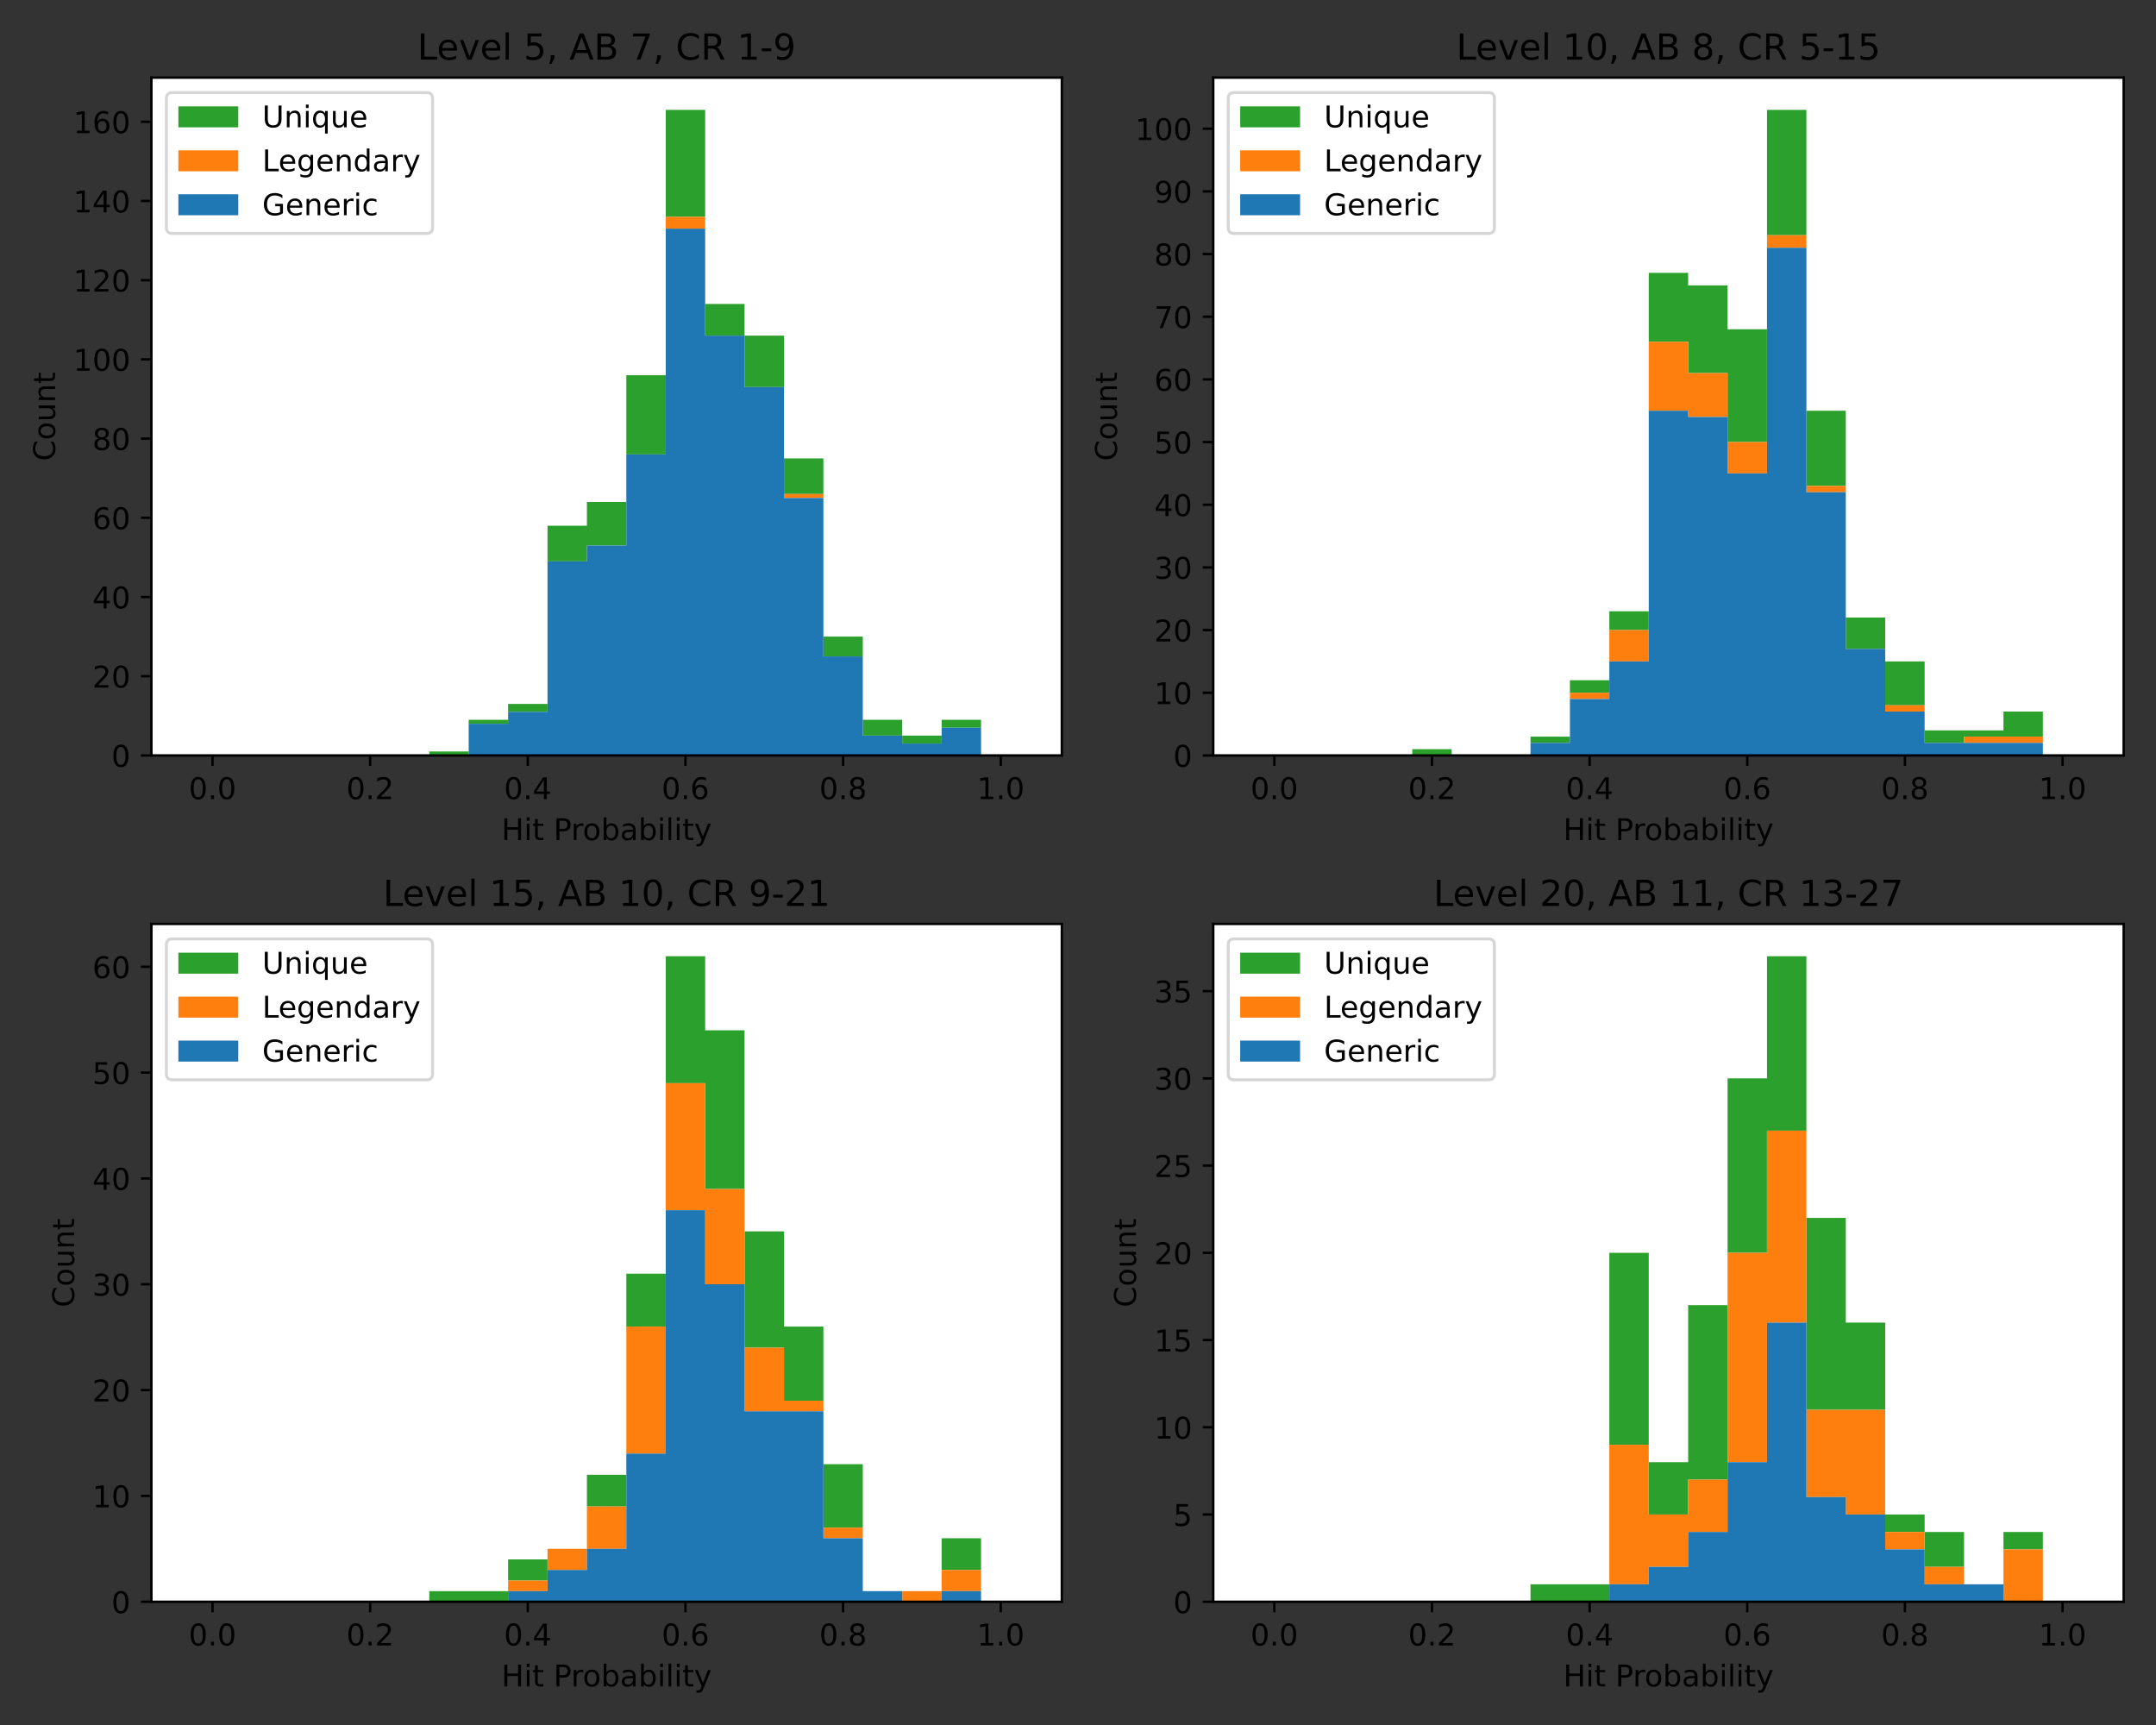 <?xml version="1.0" encoding="utf-8" standalone="no"?>
<!DOCTYPE svg PUBLIC "-//W3C//DTD SVG 1.1//EN"
  "http://www.w3.org/Graphics/SVG/1.1/DTD/svg11.dtd">
<!-- Created with matplotlib (https://matplotlib.org/) -->
<svg height="576pt" version="1.1" viewBox="0 0 720 576" width="720pt" xmlns="http://www.w3.org/2000/svg" xmlns:xlink="http://www.w3.org/1999/xlink">
 <rect x="0" y="0" width="720" height="576" fill="#333333" stroke="none"/>
 <defs>
  <style type="text/css">*{stroke-linecap:butt;stroke-linejoin:round;}</style>
 </defs>
 <g id="figure_1">
  <g id="patch_1">
   <path d="M 0 576 
L 720 576 
L 720 0 
L 0 0 
z
" style="fill:none;"/>
  </g>
  <g id="axes_1">
   <g id="patch_2">
    <path d="M 50.566 252.244 
L 354.6 252.244 
L 354.6 25.918 
L 50.566 25.918 
z
" style="fill:#ffffff;"/>
   </g>
   <g id="patch_3">
    <path clip-path="url(#p7b7a06f7ac)" d="M 64.385 252.244 
L 64.385 252.244 
L 77.547 252.244 
L 77.547 252.244 
L 90.709 252.244 
L 90.709 252.244 
L 103.87 252.244 
L 103.87 252.244 
L 117.032 252.244 
L 117.032 252.244 
L 130.194 252.244 
L 130.194 252.244 
L 143.355 252.244 
L 143.355 250.921 
L 156.517 250.921 
L 156.517 240.342 
L 169.679 240.342 
L 169.679 235.053 
L 182.84 235.053 
L 182.84 175.546 
L 196.002 175.546 
L 196.002 167.611 
L 209.164 167.611 
L 209.164 125.295 
L 222.325 125.295 
L 222.325 36.696 
L 235.487 36.696 
L 235.487 101.492 
L 248.649 101.492 
L 248.649 112.071 
L 261.81 112.071 
L 261.81 153.065 
L 274.972 153.065 
L 274.972 212.572 
L 288.134 212.572 
L 288.134 240.342 
L 301.295 240.342 
L 301.295 245.632 
L 314.457 245.632 
L 314.457 240.342 
L 327.619 240.342 
L 327.619 252.244 
L 340.78 252.244 
L 340.78 252.244 
L 327.619 252.244 
L 327.619 242.987 
L 314.457 242.987 
L 314.457 248.277 
L 301.295 248.277 
L 301.295 245.632 
L 288.134 245.632 
L 288.134 219.184 
L 274.972 219.184 
L 274.972 164.967 
L 261.81 164.967 
L 261.81 129.262 
L 248.649 129.262 
L 248.649 112.071 
L 235.487 112.071 
L 235.487 72.4 
L 222.325 72.4 
L 222.325 151.743 
L 209.164 151.743 
L 209.164 182.158 
L 196.002 182.158 
L 196.002 187.447 
L 182.84 187.447 
L 182.84 237.698 
L 169.679 237.698 
L 169.679 241.665 
L 156.517 241.665 
L 156.517 252.244 
L 143.355 252.244 
L 143.355 252.244 
L 130.194 252.244 
L 130.194 252.244 
L 117.032 252.244 
L 117.032 252.244 
L 103.87 252.244 
L 103.87 252.244 
L 90.709 252.244 
L 90.709 252.244 
L 77.547 252.244 
L 77.547 252.244 
z
" style="fill:#2ca02c;"/>
   </g>
   <g id="patch_4">
    <path clip-path="url(#p7b7a06f7ac)" d="M 64.385 252.244 
L 64.385 252.244 
L 77.547 252.244 
L 77.547 252.244 
L 90.709 252.244 
L 90.709 252.244 
L 103.87 252.244 
L 103.87 252.244 
L 117.032 252.244 
L 117.032 252.244 
L 130.194 252.244 
L 130.194 252.244 
L 143.355 252.244 
L 143.355 252.244 
L 156.517 252.244 
L 156.517 241.665 
L 169.679 241.665 
L 169.679 237.698 
L 182.84 237.698 
L 182.84 187.447 
L 196.002 187.447 
L 196.002 182.158 
L 209.164 182.158 
L 209.164 151.743 
L 222.325 151.743 
L 222.325 72.4 
L 235.487 72.4 
L 235.487 112.071 
L 248.649 112.071 
L 248.649 129.262 
L 261.81 129.262 
L 261.81 164.967 
L 274.972 164.967 
L 274.972 219.184 
L 288.134 219.184 
L 288.134 245.632 
L 301.295 245.632 
L 301.295 248.277 
L 314.457 248.277 
L 314.457 242.987 
L 327.619 242.987 
L 327.619 252.244 
L 340.78 252.244 
L 340.78 252.244 
L 327.619 252.244 
L 327.619 242.987 
L 314.457 242.987 
L 314.457 248.277 
L 301.295 248.277 
L 301.295 245.632 
L 288.134 245.632 
L 288.134 219.184 
L 274.972 219.184 
L 274.972 166.289 
L 261.81 166.289 
L 261.81 129.262 
L 248.649 129.262 
L 248.649 112.071 
L 235.487 112.071 
L 235.487 76.367 
L 222.325 76.367 
L 222.325 151.743 
L 209.164 151.743 
L 209.164 182.158 
L 196.002 182.158 
L 196.002 187.447 
L 182.84 187.447 
L 182.84 237.698 
L 169.679 237.698 
L 169.679 241.665 
L 156.517 241.665 
L 156.517 252.244 
L 143.355 252.244 
L 143.355 252.244 
L 130.194 252.244 
L 130.194 252.244 
L 117.032 252.244 
L 117.032 252.244 
L 103.87 252.244 
L 103.87 252.244 
L 90.709 252.244 
L 90.709 252.244 
L 77.547 252.244 
L 77.547 252.244 
z
" style="fill:#ff7f0e;"/>
   </g>
   <g id="patch_5">
    <path clip-path="url(#p7b7a06f7ac)" d="M 64.385 252.244 
L 64.385 252.244 
L 77.547 252.244 
L 77.547 252.244 
L 90.709 252.244 
L 90.709 252.244 
L 103.87 252.244 
L 103.87 252.244 
L 117.032 252.244 
L 117.032 252.244 
L 130.194 252.244 
L 130.194 252.244 
L 143.355 252.244 
L 143.355 252.244 
L 156.517 252.244 
L 156.517 241.665 
L 169.679 241.665 
L 169.679 237.698 
L 182.84 237.698 
L 182.84 187.447 
L 196.002 187.447 
L 196.002 182.158 
L 209.164 182.158 
L 209.164 151.743 
L 222.325 151.743 
L 222.325 76.367 
L 235.487 76.367 
L 235.487 112.071 
L 248.649 112.071 
L 248.649 129.262 
L 261.81 129.262 
L 261.81 166.289 
L 274.972 166.289 
L 274.972 219.184 
L 288.134 219.184 
L 288.134 245.632 
L 301.295 245.632 
L 301.295 248.277 
L 314.457 248.277 
L 314.457 242.987 
L 327.619 242.987 
L 327.619 252.244 
L 340.78 252.244 
L 340.78 252.244 
L 327.619 252.244 
L 327.619 252.244 
L 314.457 252.244 
L 314.457 252.244 
L 301.295 252.244 
L 301.295 252.244 
L 288.134 252.244 
L 288.134 252.244 
L 274.972 252.244 
L 274.972 252.244 
L 261.81 252.244 
L 261.81 252.244 
L 248.649 252.244 
L 248.649 252.244 
L 235.487 252.244 
L 235.487 252.244 
L 222.325 252.244 
L 222.325 252.244 
L 209.164 252.244 
L 209.164 252.244 
L 196.002 252.244 
L 196.002 252.244 
L 182.84 252.244 
L 182.84 252.244 
L 169.679 252.244 
L 169.679 252.244 
L 156.517 252.244 
L 156.517 252.244 
L 143.355 252.244 
L 143.355 252.244 
L 130.194 252.244 
L 130.194 252.244 
L 117.032 252.244 
L 117.032 252.244 
L 103.87 252.244 
L 103.87 252.244 
L 90.709 252.244 
L 90.709 252.244 
L 77.547 252.244 
L 77.547 252.244 
z
" style="fill:#1f77b4;"/>
   </g>
   <g id="matplotlib.axis_1">
    <g id="xtick_1">
     <g id="line2d_1">
      <defs>
       <path d="M 0 0 
L 0 3.5 
" id="m181b674860" style="stroke:#000000;stroke-width:0.8;"/>
      </defs>
      <g>
       <use style="stroke:#000000;stroke-width:0.8;" x="70.966" xlink:href="#m181b674860" y="252.244"/>
      </g>
     </g>
     <g id="text_1">
      <!-- 0.0 -->
      <g transform="translate(63.015 266.842)scale(0.1 -0.1)">
       <defs>
        <path d="M 31.781 66.406 
Q 24.172 66.406 20.328 58.906 
Q 16.5 51.422 16.5 36.375 
Q 16.5 21.391 20.328 13.891 
Q 24.172 6.391 31.781 6.391 
Q 39.453 6.391 43.281 13.891 
Q 47.125 21.391 47.125 36.375 
Q 47.125 51.422 43.281 58.906 
Q 39.453 66.406 31.781 66.406 
z
M 31.781 74.219 
Q 44.047 74.219 50.516 64.516 
Q 56.984 54.828 56.984 36.375 
Q 56.984 17.969 50.516 8.266 
Q 44.047 -1.422 31.781 -1.422 
Q 19.531 -1.422 13.062 8.266 
Q 6.594 17.969 6.594 36.375 
Q 6.594 54.828 13.062 64.516 
Q 19.531 74.219 31.781 74.219 
z
" id="DejaVuSans-48"/>
        <path d="M 10.688 12.406 
L 21 12.406 
L 21 0 
L 10.688 0 
z
" id="DejaVuSans-46"/>
       </defs>
       <use xlink:href="#DejaVuSans-48"/>
       <use x="63.623" xlink:href="#DejaVuSans-46"/>
       <use x="95.41" xlink:href="#DejaVuSans-48"/>
      </g>
     </g>
    </g>
    <g id="xtick_2">
     <g id="line2d_2">
      <g>
       <use style="stroke:#000000;stroke-width:0.8;" x="123.613" xlink:href="#m181b674860" y="252.244"/>
      </g>
     </g>
     <g id="text_2">
      <!-- 0.2 -->
      <g transform="translate(115.661 266.842)scale(0.1 -0.1)">
       <defs>
        <path d="M 19.188 8.297 
L 53.609 8.297 
L 53.609 0 
L 7.328 0 
L 7.328 8.297 
Q 12.938 14.109 22.625 23.891 
Q 32.328 33.688 34.812 36.531 
Q 39.547 41.844 41.422 45.531 
Q 43.312 49.219 43.312 52.781 
Q 43.312 58.594 39.234 62.25 
Q 35.156 65.922 28.609 65.922 
Q 23.969 65.922 18.812 64.312 
Q 13.672 62.703 7.812 59.422 
L 7.812 69.391 
Q 13.766 71.781 18.938 73 
Q 24.125 74.219 28.422 74.219 
Q 39.75 74.219 46.484 68.547 
Q 53.219 62.891 53.219 53.422 
Q 53.219 48.922 51.531 44.891 
Q 49.859 40.875 45.406 35.406 
Q 44.188 33.984 37.641 27.219 
Q 31.109 20.453 19.188 8.297 
z
" id="DejaVuSans-50"/>
       </defs>
       <use xlink:href="#DejaVuSans-48"/>
       <use x="63.623" xlink:href="#DejaVuSans-46"/>
       <use x="95.41" xlink:href="#DejaVuSans-50"/>
      </g>
     </g>
    </g>
    <g id="xtick_3">
     <g id="line2d_3">
      <g>
       <use style="stroke:#000000;stroke-width:0.8;" x="176.259" xlink:href="#m181b674860" y="252.244"/>
      </g>
     </g>
     <g id="text_3">
      <!-- 0.4 -->
      <g transform="translate(168.308 266.842)scale(0.1 -0.1)">
       <defs>
        <path d="M 37.797 64.312 
L 12.891 25.391 
L 37.797 25.391 
z
M 35.203 72.906 
L 47.609 72.906 
L 47.609 25.391 
L 58.016 25.391 
L 58.016 17.188 
L 47.609 17.188 
L 47.609 0 
L 37.797 0 
L 37.797 17.188 
L 4.891 17.188 
L 4.891 26.703 
z
" id="DejaVuSans-52"/>
       </defs>
       <use xlink:href="#DejaVuSans-48"/>
       <use x="63.623" xlink:href="#DejaVuSans-46"/>
       <use x="95.41" xlink:href="#DejaVuSans-52"/>
      </g>
     </g>
    </g>
    <g id="xtick_4">
     <g id="line2d_4">
      <g>
       <use style="stroke:#000000;stroke-width:0.8;" x="228.906" xlink:href="#m181b674860" y="252.244"/>
      </g>
     </g>
     <g id="text_4">
      <!-- 0.6 -->
      <g transform="translate(220.955 266.842)scale(0.1 -0.1)">
       <defs>
        <path d="M 33.016 40.375 
Q 26.375 40.375 22.484 35.828 
Q 18.609 31.297 18.609 23.391 
Q 18.609 15.531 22.484 10.953 
Q 26.375 6.391 33.016 6.391 
Q 39.656 6.391 43.531 10.953 
Q 47.406 15.531 47.406 23.391 
Q 47.406 31.297 43.531 35.828 
Q 39.656 40.375 33.016 40.375 
z
M 52.594 71.297 
L 52.594 62.312 
Q 48.875 64.062 45.094 64.984 
Q 41.312 65.922 37.594 65.922 
Q 27.828 65.922 22.672 59.328 
Q 17.531 52.734 16.797 39.406 
Q 19.672 43.656 24.016 45.922 
Q 28.375 48.188 33.594 48.188 
Q 44.578 48.188 50.953 41.516 
Q 57.328 34.859 57.328 23.391 
Q 57.328 12.156 50.688 5.359 
Q 44.047 -1.422 33.016 -1.422 
Q 20.359 -1.422 13.672 8.266 
Q 6.984 17.969 6.984 36.375 
Q 6.984 53.656 15.188 63.938 
Q 23.391 74.219 37.203 74.219 
Q 40.922 74.219 44.703 73.484 
Q 48.484 72.75 52.594 71.297 
z
" id="DejaVuSans-54"/>
       </defs>
       <use xlink:href="#DejaVuSans-48"/>
       <use x="63.623" xlink:href="#DejaVuSans-46"/>
       <use x="95.41" xlink:href="#DejaVuSans-54"/>
      </g>
     </g>
    </g>
    <g id="xtick_5">
     <g id="line2d_5">
      <g>
       <use style="stroke:#000000;stroke-width:0.8;" x="281.553" xlink:href="#m181b674860" y="252.244"/>
      </g>
     </g>
     <g id="text_5">
      <!-- 0.8 -->
      <g transform="translate(273.601 266.842)scale(0.1 -0.1)">
       <defs>
        <path d="M 31.781 34.625 
Q 24.75 34.625 20.719 30.859 
Q 16.703 27.094 16.703 20.516 
Q 16.703 13.922 20.719 10.156 
Q 24.75 6.391 31.781 6.391 
Q 38.812 6.391 42.859 10.172 
Q 46.922 13.969 46.922 20.516 
Q 46.922 27.094 42.891 30.859 
Q 38.875 34.625 31.781 34.625 
z
M 21.922 38.812 
Q 15.578 40.375 12.031 44.719 
Q 8.5 49.078 8.5 55.328 
Q 8.5 64.062 14.719 69.141 
Q 20.953 74.219 31.781 74.219 
Q 42.672 74.219 48.875 69.141 
Q 55.078 64.062 55.078 55.328 
Q 55.078 49.078 51.531 44.719 
Q 48 40.375 41.703 38.812 
Q 48.828 37.156 52.797 32.312 
Q 56.781 27.484 56.781 20.516 
Q 56.781 9.906 50.312 4.234 
Q 43.844 -1.422 31.781 -1.422 
Q 19.734 -1.422 13.25 4.234 
Q 6.781 9.906 6.781 20.516 
Q 6.781 27.484 10.781 32.312 
Q 14.797 37.156 21.922 38.812 
z
M 18.312 54.391 
Q 18.312 48.734 21.844 45.562 
Q 25.391 42.391 31.781 42.391 
Q 38.141 42.391 41.719 45.562 
Q 45.312 48.734 45.312 54.391 
Q 45.312 60.062 41.719 63.234 
Q 38.141 66.406 31.781 66.406 
Q 25.391 66.406 21.844 63.234 
Q 18.312 60.062 18.312 54.391 
z
" id="DejaVuSans-56"/>
       </defs>
       <use xlink:href="#DejaVuSans-48"/>
       <use x="63.623" xlink:href="#DejaVuSans-46"/>
       <use x="95.41" xlink:href="#DejaVuSans-56"/>
      </g>
     </g>
    </g>
    <g id="xtick_6">
     <g id="line2d_6">
      <g>
       <use style="stroke:#000000;stroke-width:0.8;" x="334.199" xlink:href="#m181b674860" y="252.244"/>
      </g>
     </g>
     <g id="text_6">
      <!-- 1.0 -->
      <g transform="translate(326.248 266.842)scale(0.1 -0.1)">
       <defs>
        <path d="M 12.406 8.297 
L 28.516 8.297 
L 28.516 63.922 
L 10.984 60.406 
L 10.984 69.391 
L 28.422 72.906 
L 38.281 72.906 
L 38.281 8.297 
L 54.391 8.297 
L 54.391 0 
L 12.406 0 
z
" id="DejaVuSans-49"/>
       </defs>
       <use xlink:href="#DejaVuSans-49"/>
       <use x="63.623" xlink:href="#DejaVuSans-46"/>
       <use x="95.41" xlink:href="#DejaVuSans-48"/>
      </g>
     </g>
    </g>
    <g id="text_7">
     <!-- Hit Probability -->
     <g transform="translate(167.455 280.52)scale(0.1 -0.1)">
      <defs>
       <path d="M 9.812 72.906 
L 19.672 72.906 
L 19.672 43.016 
L 55.516 43.016 
L 55.516 72.906 
L 65.375 72.906 
L 65.375 0 
L 55.516 0 
L 55.516 34.719 
L 19.672 34.719 
L 19.672 0 
L 9.812 0 
z
" id="DejaVuSans-72"/>
       <path d="M 9.422 54.688 
L 18.406 54.688 
L 18.406 0 
L 9.422 0 
z
M 9.422 75.984 
L 18.406 75.984 
L 18.406 64.594 
L 9.422 64.594 
z
" id="DejaVuSans-105"/>
       <path d="M 18.312 70.219 
L 18.312 54.688 
L 36.812 54.688 
L 36.812 47.703 
L 18.312 47.703 
L 18.312 18.016 
Q 18.312 11.328 20.141 9.422 
Q 21.969 7.516 27.594 7.516 
L 36.812 7.516 
L 36.812 0 
L 27.594 0 
Q 17.188 0 13.234 3.875 
Q 9.281 7.766 9.281 18.016 
L 9.281 47.703 
L 2.688 47.703 
L 2.688 54.688 
L 9.281 54.688 
L 9.281 70.219 
z
" id="DejaVuSans-116"/>
       <path id="DejaVuSans-32"/>
       <path d="M 19.672 64.797 
L 19.672 37.406 
L 32.078 37.406 
Q 38.969 37.406 42.719 40.969 
Q 46.484 44.531 46.484 51.125 
Q 46.484 57.672 42.719 61.234 
Q 38.969 64.797 32.078 64.797 
z
M 9.812 72.906 
L 32.078 72.906 
Q 44.344 72.906 50.609 67.359 
Q 56.891 61.812 56.891 51.125 
Q 56.891 40.328 50.609 34.812 
Q 44.344 29.297 32.078 29.297 
L 19.672 29.297 
L 19.672 0 
L 9.812 0 
z
" id="DejaVuSans-80"/>
       <path d="M 41.109 46.297 
Q 39.594 47.172 37.812 47.578 
Q 36.031 48 33.891 48 
Q 26.266 48 22.188 43.047 
Q 18.109 38.094 18.109 28.812 
L 18.109 0 
L 9.078 0 
L 9.078 54.688 
L 18.109 54.688 
L 18.109 46.188 
Q 20.953 51.172 25.484 53.578 
Q 30.031 56 36.531 56 
Q 37.453 56 38.578 55.875 
Q 39.703 55.766 41.062 55.516 
z
" id="DejaVuSans-114"/>
       <path d="M 30.609 48.391 
Q 23.391 48.391 19.188 42.75 
Q 14.984 37.109 14.984 27.297 
Q 14.984 17.484 19.156 11.844 
Q 23.344 6.203 30.609 6.203 
Q 37.797 6.203 41.984 11.859 
Q 46.188 17.531 46.188 27.297 
Q 46.188 37.016 41.984 42.703 
Q 37.797 48.391 30.609 48.391 
z
M 30.609 56 
Q 42.328 56 49.016 48.375 
Q 55.719 40.766 55.719 27.297 
Q 55.719 13.875 49.016 6.219 
Q 42.328 -1.422 30.609 -1.422 
Q 18.844 -1.422 12.172 6.219 
Q 5.516 13.875 5.516 27.297 
Q 5.516 40.766 12.172 48.375 
Q 18.844 56 30.609 56 
z
" id="DejaVuSans-111"/>
       <path d="M 48.688 27.297 
Q 48.688 37.203 44.609 42.844 
Q 40.531 48.484 33.406 48.484 
Q 26.266 48.484 22.188 42.844 
Q 18.109 37.203 18.109 27.297 
Q 18.109 17.391 22.188 11.75 
Q 26.266 6.109 33.406 6.109 
Q 40.531 6.109 44.609 11.75 
Q 48.688 17.391 48.688 27.297 
z
M 18.109 46.391 
Q 20.953 51.266 25.266 53.625 
Q 29.594 56 35.594 56 
Q 45.562 56 51.781 48.094 
Q 58.016 40.188 58.016 27.297 
Q 58.016 14.406 51.781 6.484 
Q 45.562 -1.422 35.594 -1.422 
Q 29.594 -1.422 25.266 0.953 
Q 20.953 3.328 18.109 8.203 
L 18.109 0 
L 9.078 0 
L 9.078 75.984 
L 18.109 75.984 
z
" id="DejaVuSans-98"/>
       <path d="M 34.281 27.484 
Q 23.391 27.484 19.188 25 
Q 14.984 22.516 14.984 16.5 
Q 14.984 11.719 18.141 8.906 
Q 21.297 6.109 26.703 6.109 
Q 34.188 6.109 38.703 11.406 
Q 43.219 16.703 43.219 25.484 
L 43.219 27.484 
z
M 52.203 31.203 
L 52.203 0 
L 43.219 0 
L 43.219 8.297 
Q 40.141 3.328 35.547 0.953 
Q 30.953 -1.422 24.312 -1.422 
Q 15.922 -1.422 10.953 3.297 
Q 6 8.016 6 15.922 
Q 6 25.141 12.172 29.828 
Q 18.359 34.516 30.609 34.516 
L 43.219 34.516 
L 43.219 35.406 
Q 43.219 41.609 39.141 45 
Q 35.062 48.391 27.688 48.391 
Q 23 48.391 18.547 47.266 
Q 14.109 46.141 10.016 43.891 
L 10.016 52.203 
Q 14.938 54.109 19.578 55.047 
Q 24.219 56 28.609 56 
Q 40.484 56 46.344 49.844 
Q 52.203 43.703 52.203 31.203 
z
" id="DejaVuSans-97"/>
       <path d="M 9.422 75.984 
L 18.406 75.984 
L 18.406 0 
L 9.422 0 
z
" id="DejaVuSans-108"/>
       <path d="M 32.172 -5.078 
Q 28.375 -14.844 24.75 -17.812 
Q 21.141 -20.797 15.094 -20.797 
L 7.906 -20.797 
L 7.906 -13.281 
L 13.188 -13.281 
Q 16.891 -13.281 18.938 -11.516 
Q 21 -9.766 23.484 -3.219 
L 25.094 0.875 
L 2.984 54.688 
L 12.5 54.688 
L 29.594 11.922 
L 46.688 54.688 
L 56.203 54.688 
z
" id="DejaVuSans-121"/>
      </defs>
      <use xlink:href="#DejaVuSans-72"/>
      <use x="75.195" xlink:href="#DejaVuSans-105"/>
      <use x="102.979" xlink:href="#DejaVuSans-116"/>
      <use x="142.188" xlink:href="#DejaVuSans-32"/>
      <use x="173.975" xlink:href="#DejaVuSans-80"/>
      <use x="232.527" xlink:href="#DejaVuSans-114"/>
      <use x="271.391" xlink:href="#DejaVuSans-111"/>
      <use x="332.572" xlink:href="#DejaVuSans-98"/>
      <use x="396.049" xlink:href="#DejaVuSans-97"/>
      <use x="457.328" xlink:href="#DejaVuSans-98"/>
      <use x="520.805" xlink:href="#DejaVuSans-105"/>
      <use x="548.588" xlink:href="#DejaVuSans-108"/>
      <use x="576.371" xlink:href="#DejaVuSans-105"/>
      <use x="604.154" xlink:href="#DejaVuSans-116"/>
      <use x="643.363" xlink:href="#DejaVuSans-121"/>
     </g>
    </g>
   </g>
   <g id="matplotlib.axis_2">
    <g id="ytick_1">
     <g id="line2d_7">
      <defs>
       <path d="M 0 0 
L -3.5 0 
" id="m7c77c669fb" style="stroke:#000000;stroke-width:0.8;"/>
      </defs>
      <g>
       <use style="stroke:#000000;stroke-width:0.8;" x="50.566" xlink:href="#m7c77c669fb" y="252.244"/>
      </g>
     </g>
     <g id="text_8">
      <!-- 0 -->
      <g transform="translate(37.203 256.043)scale(0.1 -0.1)">
       <use xlink:href="#DejaVuSans-48"/>
      </g>
     </g>
    </g>
    <g id="ytick_2">
     <g id="line2d_8">
      <g>
       <use style="stroke:#000000;stroke-width:0.8;" x="50.566" xlink:href="#m7c77c669fb" y="225.796"/>
      </g>
     </g>
     <g id="text_9">
      <!-- 20 -->
      <g transform="translate(30.841 229.595)scale(0.1 -0.1)">
       <use xlink:href="#DejaVuSans-50"/>
       <use x="63.623" xlink:href="#DejaVuSans-48"/>
      </g>
     </g>
    </g>
    <g id="ytick_3">
     <g id="line2d_9">
      <g>
       <use style="stroke:#000000;stroke-width:0.8;" x="50.566" xlink:href="#m7c77c669fb" y="199.348"/>
      </g>
     </g>
     <g id="text_10">
      <!-- 40 -->
      <g transform="translate(30.841 203.148)scale(0.1 -0.1)">
       <use xlink:href="#DejaVuSans-52"/>
       <use x="63.623" xlink:href="#DejaVuSans-48"/>
      </g>
     </g>
    </g>
    <g id="ytick_4">
     <g id="line2d_10">
      <g>
       <use style="stroke:#000000;stroke-width:0.8;" x="50.566" xlink:href="#m7c77c669fb" y="172.901"/>
      </g>
     </g>
     <g id="text_11">
      <!-- 60 -->
      <g transform="translate(30.841 176.7)scale(0.1 -0.1)">
       <use xlink:href="#DejaVuSans-54"/>
       <use x="63.623" xlink:href="#DejaVuSans-48"/>
      </g>
     </g>
    </g>
    <g id="ytick_5">
     <g id="line2d_11">
      <g>
       <use style="stroke:#000000;stroke-width:0.8;" x="50.566" xlink:href="#m7c77c669fb" y="146.453"/>
      </g>
     </g>
     <g id="text_12">
      <!-- 80 -->
      <g transform="translate(30.841 150.252)scale(0.1 -0.1)">
       <use xlink:href="#DejaVuSans-56"/>
       <use x="63.623" xlink:href="#DejaVuSans-48"/>
      </g>
     </g>
    </g>
    <g id="ytick_6">
     <g id="line2d_12">
      <g>
       <use style="stroke:#000000;stroke-width:0.8;" x="50.566" xlink:href="#m7c77c669fb" y="120.006"/>
      </g>
     </g>
     <g id="text_13">
      <!-- 100 -->
      <g transform="translate(24.478 123.805)scale(0.1 -0.1)">
       <use xlink:href="#DejaVuSans-49"/>
       <use x="63.623" xlink:href="#DejaVuSans-48"/>
       <use x="127.246" xlink:href="#DejaVuSans-48"/>
      </g>
     </g>
    </g>
    <g id="ytick_7">
     <g id="line2d_13">
      <g>
       <use style="stroke:#000000;stroke-width:0.8;" x="50.566" xlink:href="#m7c77c669fb" y="93.558"/>
      </g>
     </g>
     <g id="text_14">
      <!-- 120 -->
      <g transform="translate(24.478 97.357)scale(0.1 -0.1)">
       <use xlink:href="#DejaVuSans-49"/>
       <use x="63.623" xlink:href="#DejaVuSans-50"/>
       <use x="127.246" xlink:href="#DejaVuSans-48"/>
      </g>
     </g>
    </g>
    <g id="ytick_8">
     <g id="line2d_14">
      <g>
       <use style="stroke:#000000;stroke-width:0.8;" x="50.566" xlink:href="#m7c77c669fb" y="67.11"/>
      </g>
     </g>
     <g id="text_15">
      <!-- 140 -->
      <g transform="translate(24.478 70.91)scale(0.1 -0.1)">
       <use xlink:href="#DejaVuSans-49"/>
       <use x="63.623" xlink:href="#DejaVuSans-52"/>
       <use x="127.246" xlink:href="#DejaVuSans-48"/>
      </g>
     </g>
    </g>
    <g id="ytick_9">
     <g id="line2d_15">
      <g>
       <use style="stroke:#000000;stroke-width:0.8;" x="50.566" xlink:href="#m7c77c669fb" y="40.663"/>
      </g>
     </g>
     <g id="text_16">
      <!-- 160 -->
      <g transform="translate(24.478 44.462)scale(0.1 -0.1)">
       <use xlink:href="#DejaVuSans-49"/>
       <use x="63.623" xlink:href="#DejaVuSans-54"/>
       <use x="127.246" xlink:href="#DejaVuSans-48"/>
      </g>
     </g>
    </g>
    <g id="text_17">
     <!-- Count -->
     <g transform="translate(18.398 153.929)rotate(-90)scale(0.1 -0.1)">
      <defs>
       <path d="M 64.406 67.281 
L 64.406 56.891 
Q 59.422 61.531 53.781 63.812 
Q 48.141 66.109 41.797 66.109 
Q 29.297 66.109 22.656 58.469 
Q 16.016 50.828 16.016 36.375 
Q 16.016 21.969 22.656 14.328 
Q 29.297 6.688 41.797 6.688 
Q 48.141 6.688 53.781 8.984 
Q 59.422 11.281 64.406 15.922 
L 64.406 5.609 
Q 59.234 2.094 53.438 0.328 
Q 47.656 -1.422 41.219 -1.422 
Q 24.656 -1.422 15.125 8.703 
Q 5.609 18.844 5.609 36.375 
Q 5.609 53.953 15.125 64.078 
Q 24.656 74.219 41.219 74.219 
Q 47.75 74.219 53.531 72.484 
Q 59.328 70.75 64.406 67.281 
z
" id="DejaVuSans-67"/>
       <path d="M 8.5 21.578 
L 8.5 54.688 
L 17.484 54.688 
L 17.484 21.922 
Q 17.484 14.156 20.5 10.266 
Q 23.531 6.391 29.594 6.391 
Q 36.859 6.391 41.078 11.031 
Q 45.312 15.672 45.312 23.688 
L 45.312 54.688 
L 54.297 54.688 
L 54.297 0 
L 45.312 0 
L 45.312 8.406 
Q 42.047 3.422 37.719 1 
Q 33.406 -1.422 27.688 -1.422 
Q 18.266 -1.422 13.375 4.438 
Q 8.5 10.297 8.5 21.578 
z
M 31.109 56 
z
" id="DejaVuSans-117"/>
       <path d="M 54.891 33.016 
L 54.891 0 
L 45.906 0 
L 45.906 32.719 
Q 45.906 40.484 42.875 44.328 
Q 39.844 48.188 33.797 48.188 
Q 26.516 48.188 22.312 43.547 
Q 18.109 38.922 18.109 30.906 
L 18.109 0 
L 9.078 0 
L 9.078 54.688 
L 18.109 54.688 
L 18.109 46.188 
Q 21.344 51.125 25.703 53.562 
Q 30.078 56 35.797 56 
Q 45.219 56 50.047 50.172 
Q 54.891 44.344 54.891 33.016 
z
" id="DejaVuSans-110"/>
      </defs>
      <use xlink:href="#DejaVuSans-67"/>
      <use x="69.824" xlink:href="#DejaVuSans-111"/>
      <use x="131.006" xlink:href="#DejaVuSans-117"/>
      <use x="194.385" xlink:href="#DejaVuSans-110"/>
      <use x="257.764" xlink:href="#DejaVuSans-116"/>
     </g>
    </g>
   </g>
   <g id="patch_6">
    <path d="M 50.566 252.244 
L 50.566 25.918 
" style="fill:none;stroke:#000000;stroke-linecap:square;stroke-linejoin:miter;stroke-width:0.8;"/>
   </g>
   <g id="patch_7">
    <path d="M 354.6 252.244 
L 354.6 25.918 
" style="fill:none;stroke:#000000;stroke-linecap:square;stroke-linejoin:miter;stroke-width:0.8;"/>
   </g>
   <g id="patch_8">
    <path d="M 50.566 252.244 
L 354.6 252.244 
" style="fill:none;stroke:#000000;stroke-linecap:square;stroke-linejoin:miter;stroke-width:0.8;"/>
   </g>
   <g id="patch_9">
    <path d="M 50.566 25.918 
L 354.6 25.918 
" style="fill:none;stroke:#000000;stroke-linecap:square;stroke-linejoin:miter;stroke-width:0.8;"/>
   </g>
   <g id="text_18">
    <!-- Level 5, AB 7, CR 1-9 -->
    <g transform="translate(139.38 19.918)scale(0.12 -0.12)">
     <defs>
      <path d="M 9.812 72.906 
L 19.672 72.906 
L 19.672 8.297 
L 55.172 8.297 
L 55.172 0 
L 9.812 0 
z
" id="DejaVuSans-76"/>
      <path d="M 56.203 29.594 
L 56.203 25.203 
L 14.891 25.203 
Q 15.484 15.922 20.484 11.062 
Q 25.484 6.203 34.422 6.203 
Q 39.594 6.203 44.453 7.469 
Q 49.312 8.734 54.109 11.281 
L 54.109 2.781 
Q 49.266 0.734 44.188 -0.344 
Q 39.109 -1.422 33.891 -1.422 
Q 20.797 -1.422 13.156 6.188 
Q 5.516 13.812 5.516 26.812 
Q 5.516 40.234 12.766 48.109 
Q 20.016 56 32.328 56 
Q 43.359 56 49.781 48.891 
Q 56.203 41.797 56.203 29.594 
z
M 47.219 32.234 
Q 47.125 39.594 43.094 43.984 
Q 39.062 48.391 32.422 48.391 
Q 24.906 48.391 20.391 44.141 
Q 15.875 39.891 15.188 32.172 
z
" id="DejaVuSans-101"/>
      <path d="M 2.984 54.688 
L 12.5 54.688 
L 29.594 8.797 
L 46.688 54.688 
L 56.203 54.688 
L 35.688 0 
L 23.484 0 
z
" id="DejaVuSans-118"/>
      <path d="M 10.797 72.906 
L 49.516 72.906 
L 49.516 64.594 
L 19.828 64.594 
L 19.828 46.734 
Q 21.969 47.469 24.109 47.828 
Q 26.266 48.188 28.422 48.188 
Q 40.625 48.188 47.75 41.5 
Q 54.891 34.812 54.891 23.391 
Q 54.891 11.625 47.562 5.094 
Q 40.234 -1.422 26.906 -1.422 
Q 22.312 -1.422 17.547 -0.641 
Q 12.797 0.141 7.719 1.703 
L 7.719 11.625 
Q 12.109 9.234 16.797 8.062 
Q 21.484 6.891 26.703 6.891 
Q 35.156 6.891 40.078 11.328 
Q 45.016 15.766 45.016 23.391 
Q 45.016 31 40.078 35.438 
Q 35.156 39.891 26.703 39.891 
Q 22.75 39.891 18.812 39.016 
Q 14.891 38.141 10.797 36.281 
z
" id="DejaVuSans-53"/>
      <path d="M 11.719 12.406 
L 22.016 12.406 
L 22.016 4 
L 14.016 -11.625 
L 7.719 -11.625 
L 11.719 4 
z
" id="DejaVuSans-44"/>
      <path d="M 34.188 63.188 
L 20.797 26.906 
L 47.609 26.906 
z
M 28.609 72.906 
L 39.797 72.906 
L 67.578 0 
L 57.328 0 
L 50.688 18.703 
L 17.828 18.703 
L 11.188 0 
L 0.781 0 
z
" id="DejaVuSans-65"/>
      <path d="M 19.672 34.812 
L 19.672 8.109 
L 35.5 8.109 
Q 43.453 8.109 47.281 11.406 
Q 51.125 14.703 51.125 21.484 
Q 51.125 28.328 47.281 31.562 
Q 43.453 34.812 35.5 34.812 
z
M 19.672 64.797 
L 19.672 42.828 
L 34.281 42.828 
Q 41.5 42.828 45.031 45.531 
Q 48.578 48.25 48.578 53.812 
Q 48.578 59.328 45.031 62.062 
Q 41.5 64.797 34.281 64.797 
z
M 9.812 72.906 
L 35.016 72.906 
Q 46.297 72.906 52.391 68.219 
Q 58.5 63.531 58.5 54.891 
Q 58.5 48.188 55.375 44.234 
Q 52.25 40.281 46.188 39.312 
Q 53.469 37.75 57.5 32.781 
Q 61.531 27.828 61.531 20.406 
Q 61.531 10.641 54.891 5.312 
Q 48.25 0 35.984 0 
L 9.812 0 
z
" id="DejaVuSans-66"/>
      <path d="M 8.203 72.906 
L 55.078 72.906 
L 55.078 68.703 
L 28.609 0 
L 18.312 0 
L 43.219 64.594 
L 8.203 64.594 
z
" id="DejaVuSans-55"/>
      <path d="M 44.391 34.188 
Q 47.562 33.109 50.562 29.594 
Q 53.562 26.078 56.594 19.922 
L 66.609 0 
L 56 0 
L 46.688 18.703 
Q 43.062 26.031 39.672 28.422 
Q 36.281 30.812 30.422 30.812 
L 19.672 30.812 
L 19.672 0 
L 9.812 0 
L 9.812 72.906 
L 32.078 72.906 
Q 44.578 72.906 50.734 67.672 
Q 56.891 62.453 56.891 51.906 
Q 56.891 45.016 53.688 40.469 
Q 50.484 35.938 44.391 34.188 
z
M 19.672 64.797 
L 19.672 38.922 
L 32.078 38.922 
Q 39.203 38.922 42.844 42.219 
Q 46.484 45.516 46.484 51.906 
Q 46.484 58.297 42.844 61.547 
Q 39.203 64.797 32.078 64.797 
z
" id="DejaVuSans-82"/>
      <path d="M 4.891 31.391 
L 31.203 31.391 
L 31.203 23.391 
L 4.891 23.391 
z
" id="DejaVuSans-45"/>
      <path d="M 10.984 1.516 
L 10.984 10.5 
Q 14.703 8.734 18.5 7.812 
Q 22.312 6.891 25.984 6.891 
Q 35.75 6.891 40.891 13.453 
Q 46.047 20.016 46.781 33.406 
Q 43.953 29.203 39.594 26.953 
Q 35.25 24.703 29.984 24.703 
Q 19.047 24.703 12.672 31.312 
Q 6.297 37.938 6.297 49.422 
Q 6.297 60.641 12.938 67.422 
Q 19.578 74.219 30.609 74.219 
Q 43.266 74.219 49.922 64.516 
Q 56.594 54.828 56.594 36.375 
Q 56.594 19.141 48.406 8.859 
Q 40.234 -1.422 26.422 -1.422 
Q 22.703 -1.422 18.891 -0.688 
Q 15.094 0.047 10.984 1.516 
z
M 30.609 32.422 
Q 37.25 32.422 41.125 36.953 
Q 45.016 41.5 45.016 49.422 
Q 45.016 57.281 41.125 61.844 
Q 37.25 66.406 30.609 66.406 
Q 23.969 66.406 20.094 61.844 
Q 16.219 57.281 16.219 49.422 
Q 16.219 41.5 20.094 36.953 
Q 23.969 32.422 30.609 32.422 
z
" id="DejaVuSans-57"/>
     </defs>
     <use xlink:href="#DejaVuSans-76"/>
     <use x="53.963" xlink:href="#DejaVuSans-101"/>
     <use x="115.486" xlink:href="#DejaVuSans-118"/>
     <use x="174.666" xlink:href="#DejaVuSans-101"/>
     <use x="236.189" xlink:href="#DejaVuSans-108"/>
     <use x="263.973" xlink:href="#DejaVuSans-32"/>
     <use x="295.76" xlink:href="#DejaVuSans-53"/>
     <use x="359.383" xlink:href="#DejaVuSans-44"/>
     <use x="391.17" xlink:href="#DejaVuSans-32"/>
     <use x="422.957" xlink:href="#DejaVuSans-65"/>
     <use x="491.365" xlink:href="#DejaVuSans-66"/>
     <use x="559.969" xlink:href="#DejaVuSans-32"/>
     <use x="591.756" xlink:href="#DejaVuSans-55"/>
     <use x="655.379" xlink:href="#DejaVuSans-44"/>
     <use x="687.166" xlink:href="#DejaVuSans-32"/>
     <use x="718.953" xlink:href="#DejaVuSans-67"/>
     <use x="788.777" xlink:href="#DejaVuSans-82"/>
     <use x="858.26" xlink:href="#DejaVuSans-32"/>
     <use x="890.047" xlink:href="#DejaVuSans-49"/>
     <use x="953.67" xlink:href="#DejaVuSans-45"/>
     <use x="989.754" xlink:href="#DejaVuSans-57"/>
    </g>
   </g>
   <g id="legend_1">
    <g id="patch_10">
     <path d="M 57.566 77.953 
L 142.461 77.953 
Q 144.461 77.953 144.461 75.953 
L 144.461 32.918 
Q 144.461 30.918 142.461 30.918 
L 57.566 30.918 
Q 55.566 30.918 55.566 32.918 
L 55.566 75.953 
Q 55.566 77.953 57.566 77.953 
z
" style="fill:#ffffff;opacity:0.8;stroke:#cccccc;stroke-linejoin:miter;"/>
    </g>
    <g id="patch_11">
     <path d="M 59.566 42.517 
L 79.566 42.517 
L 79.566 35.517 
L 59.566 35.517 
z
" style="fill:#2ca02c;"/>
    </g>
    <g id="text_19">
     <!-- Unique -->
     <g transform="translate(87.566 42.517)scale(0.1 -0.1)">
      <defs>
       <path d="M 8.688 72.906 
L 18.609 72.906 
L 18.609 28.609 
Q 18.609 16.891 22.844 11.734 
Q 27.094 6.594 36.625 6.594 
Q 46.094 6.594 50.344 11.734 
Q 54.594 16.891 54.594 28.609 
L 54.594 72.906 
L 64.5 72.906 
L 64.5 27.391 
Q 64.5 13.141 57.438 5.859 
Q 50.391 -1.422 36.625 -1.422 
Q 22.797 -1.422 15.734 5.859 
Q 8.688 13.141 8.688 27.391 
z
" id="DejaVuSans-85"/>
       <path d="M 14.797 27.297 
Q 14.797 17.391 18.875 11.75 
Q 22.953 6.109 30.078 6.109 
Q 37.203 6.109 41.297 11.75 
Q 45.406 17.391 45.406 27.297 
Q 45.406 37.203 41.297 42.844 
Q 37.203 48.484 30.078 48.484 
Q 22.953 48.484 18.875 42.844 
Q 14.797 37.203 14.797 27.297 
z
M 45.406 8.203 
Q 42.578 3.328 38.25 0.953 
Q 33.938 -1.422 27.875 -1.422 
Q 17.969 -1.422 11.734 6.484 
Q 5.516 14.406 5.516 27.297 
Q 5.516 40.188 11.734 48.094 
Q 17.969 56 27.875 56 
Q 33.938 56 38.25 53.625 
Q 42.578 51.266 45.406 46.391 
L 45.406 54.688 
L 54.391 54.688 
L 54.391 -20.797 
L 45.406 -20.797 
z
" id="DejaVuSans-113"/>
      </defs>
      <use xlink:href="#DejaVuSans-85"/>
      <use x="73.193" xlink:href="#DejaVuSans-110"/>
      <use x="136.572" xlink:href="#DejaVuSans-105"/>
      <use x="164.355" xlink:href="#DejaVuSans-113"/>
      <use x="227.832" xlink:href="#DejaVuSans-117"/>
      <use x="291.211" xlink:href="#DejaVuSans-101"/>
     </g>
    </g>
    <g id="patch_12">
     <path d="M 59.566 57.195 
L 79.566 57.195 
L 79.566 50.195 
L 59.566 50.195 
z
" style="fill:#ff7f0e;"/>
    </g>
    <g id="text_20">
     <!-- Legendary -->
     <g transform="translate(87.566 57.195)scale(0.1 -0.1)">
      <defs>
       <path d="M 45.406 27.984 
Q 45.406 37.75 41.375 43.109 
Q 37.359 48.484 30.078 48.484 
Q 22.859 48.484 18.828 43.109 
Q 14.797 37.75 14.797 27.984 
Q 14.797 18.266 18.828 12.891 
Q 22.859 7.516 30.078 7.516 
Q 37.359 7.516 41.375 12.891 
Q 45.406 18.266 45.406 27.984 
z
M 54.391 6.781 
Q 54.391 -7.172 48.188 -13.984 
Q 42 -20.797 29.203 -20.797 
Q 24.469 -20.797 20.266 -20.094 
Q 16.062 -19.391 12.109 -17.922 
L 12.109 -9.188 
Q 16.062 -11.328 19.922 -12.344 
Q 23.781 -13.375 27.781 -13.375 
Q 36.625 -13.375 41.016 -8.766 
Q 45.406 -4.156 45.406 5.172 
L 45.406 9.625 
Q 42.625 4.781 38.281 2.391 
Q 33.938 0 27.875 0 
Q 17.828 0 11.672 7.656 
Q 5.516 15.328 5.516 27.984 
Q 5.516 40.672 11.672 48.328 
Q 17.828 56 27.875 56 
Q 33.938 56 38.281 53.609 
Q 42.625 51.219 45.406 46.391 
L 45.406 54.688 
L 54.391 54.688 
z
" id="DejaVuSans-103"/>
       <path d="M 45.406 46.391 
L 45.406 75.984 
L 54.391 75.984 
L 54.391 0 
L 45.406 0 
L 45.406 8.203 
Q 42.578 3.328 38.25 0.953 
Q 33.938 -1.422 27.875 -1.422 
Q 17.969 -1.422 11.734 6.484 
Q 5.516 14.406 5.516 27.297 
Q 5.516 40.188 11.734 48.094 
Q 17.969 56 27.875 56 
Q 33.938 56 38.25 53.625 
Q 42.578 51.266 45.406 46.391 
z
M 14.797 27.297 
Q 14.797 17.391 18.875 11.75 
Q 22.953 6.109 30.078 6.109 
Q 37.203 6.109 41.297 11.75 
Q 45.406 17.391 45.406 27.297 
Q 45.406 37.203 41.297 42.844 
Q 37.203 48.484 30.078 48.484 
Q 22.953 48.484 18.875 42.844 
Q 14.797 37.203 14.797 27.297 
z
" id="DejaVuSans-100"/>
      </defs>
      <use xlink:href="#DejaVuSans-76"/>
      <use x="53.963" xlink:href="#DejaVuSans-101"/>
      <use x="115.486" xlink:href="#DejaVuSans-103"/>
      <use x="178.963" xlink:href="#DejaVuSans-101"/>
      <use x="240.486" xlink:href="#DejaVuSans-110"/>
      <use x="303.865" xlink:href="#DejaVuSans-100"/>
      <use x="367.342" xlink:href="#DejaVuSans-97"/>
      <use x="428.621" xlink:href="#DejaVuSans-114"/>
      <use x="469.734" xlink:href="#DejaVuSans-121"/>
     </g>
    </g>
    <g id="patch_13">
     <path d="M 59.566 71.873 
L 79.566 71.873 
L 79.566 64.873 
L 59.566 64.873 
z
" style="fill:#1f77b4;"/>
    </g>
    <g id="text_21">
     <!-- Generic -->
     <g transform="translate(87.566 71.873)scale(0.1 -0.1)">
      <defs>
       <path d="M 59.516 10.406 
L 59.516 29.984 
L 43.406 29.984 
L 43.406 38.094 
L 69.281 38.094 
L 69.281 6.781 
Q 63.578 2.734 56.688 0.656 
Q 49.812 -1.422 42 -1.422 
Q 24.906 -1.422 15.25 8.562 
Q 5.609 18.562 5.609 36.375 
Q 5.609 54.25 15.25 64.234 
Q 24.906 74.219 42 74.219 
Q 49.125 74.219 55.547 72.453 
Q 61.969 70.703 67.391 67.281 
L 67.391 56.781 
Q 61.922 61.422 55.766 63.766 
Q 49.609 66.109 42.828 66.109 
Q 29.438 66.109 22.719 58.641 
Q 16.016 51.172 16.016 36.375 
Q 16.016 21.625 22.719 14.156 
Q 29.438 6.688 42.828 6.688 
Q 48.047 6.688 52.141 7.594 
Q 56.25 8.5 59.516 10.406 
z
" id="DejaVuSans-71"/>
       <path d="M 48.781 52.594 
L 48.781 44.188 
Q 44.969 46.297 41.141 47.344 
Q 37.312 48.391 33.406 48.391 
Q 24.656 48.391 19.812 42.844 
Q 14.984 37.312 14.984 27.297 
Q 14.984 17.281 19.812 11.734 
Q 24.656 6.203 33.406 6.203 
Q 37.312 6.203 41.141 7.25 
Q 44.969 8.297 48.781 10.406 
L 48.781 2.094 
Q 45.016 0.344 40.984 -0.531 
Q 36.969 -1.422 32.422 -1.422 
Q 20.062 -1.422 12.781 6.344 
Q 5.516 14.109 5.516 27.297 
Q 5.516 40.672 12.859 48.328 
Q 20.219 56 33.016 56 
Q 37.156 56 41.109 55.141 
Q 45.062 54.297 48.781 52.594 
z
" id="DejaVuSans-99"/>
      </defs>
      <use xlink:href="#DejaVuSans-71"/>
      <use x="77.49" xlink:href="#DejaVuSans-101"/>
      <use x="139.014" xlink:href="#DejaVuSans-110"/>
      <use x="202.393" xlink:href="#DejaVuSans-101"/>
      <use x="263.916" xlink:href="#DejaVuSans-114"/>
      <use x="305.029" xlink:href="#DejaVuSans-105"/>
      <use x="332.812" xlink:href="#DejaVuSans-99"/>
     </g>
    </g>
   </g>
  </g>
  <g id="axes_2">
   <g id="patch_14">
    <path d="M 405.166 252.244 
L 709.2 252.244 
L 709.2 25.918 
L 405.166 25.918 
z
" style="fill:#ffffff;"/>
   </g>
   <g id="patch_15">
    <path clip-path="url(#p2f1f01ac94)" d="M 418.985 252.244 
L 418.985 252.244 
L 432.147 252.244 
L 432.147 252.244 
L 445.309 252.244 
L 445.309 252.244 
L 458.47 252.244 
L 458.47 252.244 
L 471.632 252.244 
L 471.632 250.151 
L 484.794 250.151 
L 484.794 252.244 
L 497.955 252.244 
L 497.955 252.244 
L 511.117 252.244 
L 511.117 245.966 
L 524.279 245.966 
L 524.279 227.131 
L 537.44 227.131 
L 537.44 204.112 
L 550.602 204.112 
L 550.602 91.106 
L 563.764 91.106 
L 563.764 95.291 
L 576.925 95.291 
L 576.925 109.94 
L 590.087 109.94 
L 590.087 36.696 
L 603.249 36.696 
L 603.249 137.145 
L 616.41 137.145 
L 616.41 206.204 
L 629.572 206.204 
L 629.572 220.853 
L 642.734 220.853 
L 642.734 243.873 
L 655.895 243.873 
L 655.895 243.873 
L 669.057 243.873 
L 669.057 237.595 
L 682.219 237.595 
L 682.219 252.244 
L 695.38 252.244 
L 695.38 252.244 
L 682.219 252.244 
L 682.219 245.966 
L 669.057 245.966 
L 669.057 245.966 
L 655.895 245.966 
L 655.895 248.058 
L 642.734 248.058 
L 642.734 235.502 
L 629.572 235.502 
L 629.572 216.668 
L 616.41 216.668 
L 616.41 162.258 
L 603.249 162.258 
L 603.249 78.55 
L 590.087 78.55 
L 590.087 147.609 
L 576.925 147.609 
L 576.925 124.589 
L 563.764 124.589 
L 563.764 114.125 
L 550.602 114.125 
L 550.602 210.39 
L 537.44 210.39 
L 537.44 231.317 
L 524.279 231.317 
L 524.279 248.058 
L 511.117 248.058 
L 511.117 252.244 
L 497.955 252.244 
L 497.955 252.244 
L 484.794 252.244 
L 484.794 252.244 
L 471.632 252.244 
L 471.632 252.244 
L 458.47 252.244 
L 458.47 252.244 
L 445.309 252.244 
L 445.309 252.244 
L 432.147 252.244 
L 432.147 252.244 
z
" style="fill:#2ca02c;"/>
   </g>
   <g id="patch_16">
    <path clip-path="url(#p2f1f01ac94)" d="M 418.985 252.244 
L 418.985 252.244 
L 432.147 252.244 
L 432.147 252.244 
L 445.309 252.244 
L 445.309 252.244 
L 458.47 252.244 
L 458.47 252.244 
L 471.632 252.244 
L 471.632 252.244 
L 484.794 252.244 
L 484.794 252.244 
L 497.955 252.244 
L 497.955 252.244 
L 511.117 252.244 
L 511.117 248.058 
L 524.279 248.058 
L 524.279 231.317 
L 537.44 231.317 
L 537.44 210.39 
L 550.602 210.39 
L 550.602 114.125 
L 563.764 114.125 
L 563.764 124.589 
L 576.925 124.589 
L 576.925 147.609 
L 590.087 147.609 
L 590.087 78.55 
L 603.249 78.55 
L 603.249 162.258 
L 616.41 162.258 
L 616.41 216.668 
L 629.572 216.668 
L 629.572 235.502 
L 642.734 235.502 
L 642.734 248.058 
L 655.895 248.058 
L 655.895 245.966 
L 669.057 245.966 
L 669.057 245.966 
L 682.219 245.966 
L 682.219 252.244 
L 695.38 252.244 
L 695.38 252.244 
L 682.219 252.244 
L 682.219 248.058 
L 669.057 248.058 
L 669.057 248.058 
L 655.895 248.058 
L 655.895 248.058 
L 642.734 248.058 
L 642.734 237.595 
L 629.572 237.595 
L 629.572 216.668 
L 616.41 216.668 
L 616.41 164.35 
L 603.249 164.35 
L 603.249 82.735 
L 590.087 82.735 
L 590.087 158.072 
L 576.925 158.072 
L 576.925 139.238 
L 563.764 139.238 
L 563.764 137.145 
L 550.602 137.145 
L 550.602 220.853 
L 537.44 220.853 
L 537.44 233.409 
L 524.279 233.409 
L 524.279 248.058 
L 511.117 248.058 
L 511.117 252.244 
L 497.955 252.244 
L 497.955 252.244 
L 484.794 252.244 
L 484.794 252.244 
L 471.632 252.244 
L 471.632 252.244 
L 458.47 252.244 
L 458.47 252.244 
L 445.309 252.244 
L 445.309 252.244 
L 432.147 252.244 
L 432.147 252.244 
z
" style="fill:#ff7f0e;"/>
   </g>
   <g id="patch_17">
    <path clip-path="url(#p2f1f01ac94)" d="M 418.985 252.244 
L 418.985 252.244 
L 432.147 252.244 
L 432.147 252.244 
L 445.309 252.244 
L 445.309 252.244 
L 458.47 252.244 
L 458.47 252.244 
L 471.632 252.244 
L 471.632 252.244 
L 484.794 252.244 
L 484.794 252.244 
L 497.955 252.244 
L 497.955 252.244 
L 511.117 252.244 
L 511.117 248.058 
L 524.279 248.058 
L 524.279 233.409 
L 537.44 233.409 
L 537.44 220.853 
L 550.602 220.853 
L 550.602 137.145 
L 563.764 137.145 
L 563.764 139.238 
L 576.925 139.238 
L 576.925 158.072 
L 590.087 158.072 
L 590.087 82.735 
L 603.249 82.735 
L 603.249 164.35 
L 616.41 164.35 
L 616.41 216.668 
L 629.572 216.668 
L 629.572 237.595 
L 642.734 237.595 
L 642.734 248.058 
L 655.895 248.058 
L 655.895 248.058 
L 669.057 248.058 
L 669.057 248.058 
L 682.219 248.058 
L 682.219 252.244 
L 695.38 252.244 
L 695.38 252.244 
L 682.219 252.244 
L 682.219 252.244 
L 669.057 252.244 
L 669.057 252.244 
L 655.895 252.244 
L 655.895 252.244 
L 642.734 252.244 
L 642.734 252.244 
L 629.572 252.244 
L 629.572 252.244 
L 616.41 252.244 
L 616.41 252.244 
L 603.249 252.244 
L 603.249 252.244 
L 590.087 252.244 
L 590.087 252.244 
L 576.925 252.244 
L 576.925 252.244 
L 563.764 252.244 
L 563.764 252.244 
L 550.602 252.244 
L 550.602 252.244 
L 537.44 252.244 
L 537.44 252.244 
L 524.279 252.244 
L 524.279 252.244 
L 511.117 252.244 
L 511.117 252.244 
L 497.955 252.244 
L 497.955 252.244 
L 484.794 252.244 
L 484.794 252.244 
L 471.632 252.244 
L 471.632 252.244 
L 458.47 252.244 
L 458.47 252.244 
L 445.309 252.244 
L 445.309 252.244 
L 432.147 252.244 
L 432.147 252.244 
z
" style="fill:#1f77b4;"/>
   </g>
   <g id="matplotlib.axis_3">
    <g id="xtick_7">
     <g id="line2d_16">
      <g>
       <use style="stroke:#000000;stroke-width:0.8;" x="425.566" xlink:href="#m181b674860" y="252.244"/>
      </g>
     </g>
     <g id="text_22">
      <!-- 0.0 -->
      <g transform="translate(417.615 266.842)scale(0.1 -0.1)">
       <use xlink:href="#DejaVuSans-48"/>
       <use x="63.623" xlink:href="#DejaVuSans-46"/>
       <use x="95.41" xlink:href="#DejaVuSans-48"/>
      </g>
     </g>
    </g>
    <g id="xtick_8">
     <g id="line2d_17">
      <g>
       <use style="stroke:#000000;stroke-width:0.8;" x="478.213" xlink:href="#m181b674860" y="252.244"/>
      </g>
     </g>
     <g id="text_23">
      <!-- 0.2 -->
      <g transform="translate(470.261 266.842)scale(0.1 -0.1)">
       <use xlink:href="#DejaVuSans-48"/>
       <use x="63.623" xlink:href="#DejaVuSans-46"/>
       <use x="95.41" xlink:href="#DejaVuSans-50"/>
      </g>
     </g>
    </g>
    <g id="xtick_9">
     <g id="line2d_18">
      <g>
       <use style="stroke:#000000;stroke-width:0.8;" x="530.859" xlink:href="#m181b674860" y="252.244"/>
      </g>
     </g>
     <g id="text_24">
      <!-- 0.4 -->
      <g transform="translate(522.908 266.842)scale(0.1 -0.1)">
       <use xlink:href="#DejaVuSans-48"/>
       <use x="63.623" xlink:href="#DejaVuSans-46"/>
       <use x="95.41" xlink:href="#DejaVuSans-52"/>
      </g>
     </g>
    </g>
    <g id="xtick_10">
     <g id="line2d_19">
      <g>
       <use style="stroke:#000000;stroke-width:0.8;" x="583.506" xlink:href="#m181b674860" y="252.244"/>
      </g>
     </g>
     <g id="text_25">
      <!-- 0.6 -->
      <g transform="translate(575.555 266.842)scale(0.1 -0.1)">
       <use xlink:href="#DejaVuSans-48"/>
       <use x="63.623" xlink:href="#DejaVuSans-46"/>
       <use x="95.41" xlink:href="#DejaVuSans-54"/>
      </g>
     </g>
    </g>
    <g id="xtick_11">
     <g id="line2d_20">
      <g>
       <use style="stroke:#000000;stroke-width:0.8;" x="636.153" xlink:href="#m181b674860" y="252.244"/>
      </g>
     </g>
     <g id="text_26">
      <!-- 0.8 -->
      <g transform="translate(628.201 266.842)scale(0.1 -0.1)">
       <use xlink:href="#DejaVuSans-48"/>
       <use x="63.623" xlink:href="#DejaVuSans-46"/>
       <use x="95.41" xlink:href="#DejaVuSans-56"/>
      </g>
     </g>
    </g>
    <g id="xtick_12">
     <g id="line2d_21">
      <g>
       <use style="stroke:#000000;stroke-width:0.8;" x="688.799" xlink:href="#m181b674860" y="252.244"/>
      </g>
     </g>
     <g id="text_27">
      <!-- 1.0 -->
      <g transform="translate(680.848 266.842)scale(0.1 -0.1)">
       <use xlink:href="#DejaVuSans-49"/>
       <use x="63.623" xlink:href="#DejaVuSans-46"/>
       <use x="95.41" xlink:href="#DejaVuSans-48"/>
      </g>
     </g>
    </g>
    <g id="text_28">
     <!-- Hit Probability -->
     <g transform="translate(522.055 280.52)scale(0.1 -0.1)">
      <use xlink:href="#DejaVuSans-72"/>
      <use x="75.195" xlink:href="#DejaVuSans-105"/>
      <use x="102.979" xlink:href="#DejaVuSans-116"/>
      <use x="142.188" xlink:href="#DejaVuSans-32"/>
      <use x="173.975" xlink:href="#DejaVuSans-80"/>
      <use x="232.527" xlink:href="#DejaVuSans-114"/>
      <use x="271.391" xlink:href="#DejaVuSans-111"/>
      <use x="332.572" xlink:href="#DejaVuSans-98"/>
      <use x="396.049" xlink:href="#DejaVuSans-97"/>
      <use x="457.328" xlink:href="#DejaVuSans-98"/>
      <use x="520.805" xlink:href="#DejaVuSans-105"/>
      <use x="548.588" xlink:href="#DejaVuSans-108"/>
      <use x="576.371" xlink:href="#DejaVuSans-105"/>
      <use x="604.154" xlink:href="#DejaVuSans-116"/>
      <use x="643.363" xlink:href="#DejaVuSans-121"/>
     </g>
    </g>
   </g>
   <g id="matplotlib.axis_4">
    <g id="ytick_10">
     <g id="line2d_22">
      <g>
       <use style="stroke:#000000;stroke-width:0.8;" x="405.166" xlink:href="#m7c77c669fb" y="252.244"/>
      </g>
     </g>
     <g id="text_29">
      <!-- 0 -->
      <g transform="translate(391.803 256.043)scale(0.1 -0.1)">
       <use xlink:href="#DejaVuSans-48"/>
      </g>
     </g>
    </g>
    <g id="ytick_11">
     <g id="line2d_23">
      <g>
       <use style="stroke:#000000;stroke-width:0.8;" x="405.166" xlink:href="#m7c77c669fb" y="231.317"/>
      </g>
     </g>
     <g id="text_30">
      <!-- 10 -->
      <g transform="translate(385.441 235.116)scale(0.1 -0.1)">
       <use xlink:href="#DejaVuSans-49"/>
       <use x="63.623" xlink:href="#DejaVuSans-48"/>
      </g>
     </g>
    </g>
    <g id="ytick_12">
     <g id="line2d_24">
      <g>
       <use style="stroke:#000000;stroke-width:0.8;" x="405.166" xlink:href="#m7c77c669fb" y="210.39"/>
      </g>
     </g>
     <g id="text_31">
      <!-- 20 -->
      <g transform="translate(385.441 214.189)scale(0.1 -0.1)">
       <use xlink:href="#DejaVuSans-50"/>
       <use x="63.623" xlink:href="#DejaVuSans-48"/>
      </g>
     </g>
    </g>
    <g id="ytick_13">
     <g id="line2d_25">
      <g>
       <use style="stroke:#000000;stroke-width:0.8;" x="405.166" xlink:href="#m7c77c669fb" y="189.463"/>
      </g>
     </g>
     <g id="text_32">
      <!-- 30 -->
      <g transform="translate(385.441 193.262)scale(0.1 -0.1)">
       <defs>
        <path d="M 40.578 39.312 
Q 47.656 37.797 51.625 33 
Q 55.609 28.219 55.609 21.188 
Q 55.609 10.406 48.188 4.484 
Q 40.766 -1.422 27.094 -1.422 
Q 22.516 -1.422 17.656 -0.516 
Q 12.797 0.391 7.625 2.203 
L 7.625 11.719 
Q 11.719 9.328 16.594 8.109 
Q 21.484 6.891 26.812 6.891 
Q 36.078 6.891 40.938 10.547 
Q 45.797 14.203 45.797 21.188 
Q 45.797 27.641 41.281 31.266 
Q 36.766 34.906 28.719 34.906 
L 20.219 34.906 
L 20.219 43.016 
L 29.109 43.016 
Q 36.375 43.016 40.234 45.922 
Q 44.094 48.828 44.094 54.297 
Q 44.094 59.906 40.109 62.906 
Q 36.141 65.922 28.719 65.922 
Q 24.656 65.922 20.016 65.031 
Q 15.375 64.156 9.812 62.312 
L 9.812 71.094 
Q 15.438 72.656 20.344 73.438 
Q 25.25 74.219 29.594 74.219 
Q 40.828 74.219 47.359 69.109 
Q 53.906 64.016 53.906 55.328 
Q 53.906 49.266 50.438 45.094 
Q 46.969 40.922 40.578 39.312 
z
" id="DejaVuSans-51"/>
       </defs>
       <use xlink:href="#DejaVuSans-51"/>
       <use x="63.623" xlink:href="#DejaVuSans-48"/>
      </g>
     </g>
    </g>
    <g id="ytick_14">
     <g id="line2d_26">
      <g>
       <use style="stroke:#000000;stroke-width:0.8;" x="405.166" xlink:href="#m7c77c669fb" y="168.536"/>
      </g>
     </g>
     <g id="text_33">
      <!-- 40 -->
      <g transform="translate(385.441 172.335)scale(0.1 -0.1)">
       <use xlink:href="#DejaVuSans-52"/>
       <use x="63.623" xlink:href="#DejaVuSans-48"/>
      </g>
     </g>
    </g>
    <g id="ytick_15">
     <g id="line2d_27">
      <g>
       <use style="stroke:#000000;stroke-width:0.8;" x="405.166" xlink:href="#m7c77c669fb" y="147.609"/>
      </g>
     </g>
     <g id="text_34">
      <!-- 50 -->
      <g transform="translate(385.441 151.408)scale(0.1 -0.1)">
       <use xlink:href="#DejaVuSans-53"/>
       <use x="63.623" xlink:href="#DejaVuSans-48"/>
      </g>
     </g>
    </g>
    <g id="ytick_16">
     <g id="line2d_28">
      <g>
       <use style="stroke:#000000;stroke-width:0.8;" x="405.166" xlink:href="#m7c77c669fb" y="126.682"/>
      </g>
     </g>
     <g id="text_35">
      <!-- 60 -->
      <g transform="translate(385.441 130.481)scale(0.1 -0.1)">
       <use xlink:href="#DejaVuSans-54"/>
       <use x="63.623" xlink:href="#DejaVuSans-48"/>
      </g>
     </g>
    </g>
    <g id="ytick_17">
     <g id="line2d_29">
      <g>
       <use style="stroke:#000000;stroke-width:0.8;" x="405.166" xlink:href="#m7c77c669fb" y="105.755"/>
      </g>
     </g>
     <g id="text_36">
      <!-- 70 -->
      <g transform="translate(385.441 109.554)scale(0.1 -0.1)">
       <use xlink:href="#DejaVuSans-55"/>
       <use x="63.623" xlink:href="#DejaVuSans-48"/>
      </g>
     </g>
    </g>
    <g id="ytick_18">
     <g id="line2d_30">
      <g>
       <use style="stroke:#000000;stroke-width:0.8;" x="405.166" xlink:href="#m7c77c669fb" y="84.828"/>
      </g>
     </g>
     <g id="text_37">
      <!-- 80 -->
      <g transform="translate(385.441 88.627)scale(0.1 -0.1)">
       <use xlink:href="#DejaVuSans-56"/>
       <use x="63.623" xlink:href="#DejaVuSans-48"/>
      </g>
     </g>
    </g>
    <g id="ytick_19">
     <g id="line2d_31">
      <g>
       <use style="stroke:#000000;stroke-width:0.8;" x="405.166" xlink:href="#m7c77c669fb" y="63.901"/>
      </g>
     </g>
     <g id="text_38">
      <!-- 90 -->
      <g transform="translate(385.441 67.7)scale(0.1 -0.1)">
       <use xlink:href="#DejaVuSans-57"/>
       <use x="63.623" xlink:href="#DejaVuSans-48"/>
      </g>
     </g>
    </g>
    <g id="ytick_20">
     <g id="line2d_32">
      <g>
       <use style="stroke:#000000;stroke-width:0.8;" x="405.166" xlink:href="#m7c77c669fb" y="42.974"/>
      </g>
     </g>
     <g id="text_39">
      <!-- 100 -->
      <g transform="translate(379.078 46.773)scale(0.1 -0.1)">
       <use xlink:href="#DejaVuSans-49"/>
       <use x="63.623" xlink:href="#DejaVuSans-48"/>
       <use x="127.246" xlink:href="#DejaVuSans-48"/>
      </g>
     </g>
    </g>
    <g id="text_40">
     <!-- Count -->
     <g transform="translate(372.998 153.929)rotate(-90)scale(0.1 -0.1)">
      <use xlink:href="#DejaVuSans-67"/>
      <use x="69.824" xlink:href="#DejaVuSans-111"/>
      <use x="131.006" xlink:href="#DejaVuSans-117"/>
      <use x="194.385" xlink:href="#DejaVuSans-110"/>
      <use x="257.764" xlink:href="#DejaVuSans-116"/>
     </g>
    </g>
   </g>
   <g id="patch_18">
    <path d="M 405.166 252.244 
L 405.166 25.918 
" style="fill:none;stroke:#000000;stroke-linecap:square;stroke-linejoin:miter;stroke-width:0.8;"/>
   </g>
   <g id="patch_19">
    <path d="M 709.2 252.244 
L 709.2 25.918 
" style="fill:none;stroke:#000000;stroke-linecap:square;stroke-linejoin:miter;stroke-width:0.8;"/>
   </g>
   <g id="patch_20">
    <path d="M 405.166 252.244 
L 709.2 252.244 
" style="fill:none;stroke:#000000;stroke-linecap:square;stroke-linejoin:miter;stroke-width:0.8;"/>
   </g>
   <g id="patch_21">
    <path d="M 405.166 25.918 
L 709.2 25.918 
" style="fill:none;stroke:#000000;stroke-linecap:square;stroke-linejoin:miter;stroke-width:0.8;"/>
   </g>
   <g id="text_41">
    <!-- Level 10, AB 8, CR 5-15 -->
    <g transform="translate(486.345 19.918)scale(0.12 -0.12)">
     <use xlink:href="#DejaVuSans-76"/>
     <use x="53.963" xlink:href="#DejaVuSans-101"/>
     <use x="115.486" xlink:href="#DejaVuSans-118"/>
     <use x="174.666" xlink:href="#DejaVuSans-101"/>
     <use x="236.189" xlink:href="#DejaVuSans-108"/>
     <use x="263.973" xlink:href="#DejaVuSans-32"/>
     <use x="295.76" xlink:href="#DejaVuSans-49"/>
     <use x="359.383" xlink:href="#DejaVuSans-48"/>
     <use x="423.006" xlink:href="#DejaVuSans-44"/>
     <use x="454.793" xlink:href="#DejaVuSans-32"/>
     <use x="486.58" xlink:href="#DejaVuSans-65"/>
     <use x="554.988" xlink:href="#DejaVuSans-66"/>
     <use x="623.592" xlink:href="#DejaVuSans-32"/>
     <use x="655.379" xlink:href="#DejaVuSans-56"/>
     <use x="719.002" xlink:href="#DejaVuSans-44"/>
     <use x="750.789" xlink:href="#DejaVuSans-32"/>
     <use x="782.576" xlink:href="#DejaVuSans-67"/>
     <use x="852.4" xlink:href="#DejaVuSans-82"/>
     <use x="921.883" xlink:href="#DejaVuSans-32"/>
     <use x="953.67" xlink:href="#DejaVuSans-53"/>
     <use x="1017.293" xlink:href="#DejaVuSans-45"/>
     <use x="1053.377" xlink:href="#DejaVuSans-49"/>
     <use x="1117" xlink:href="#DejaVuSans-53"/>
    </g>
   </g>
   <g id="legend_2">
    <g id="patch_22">
     <path d="M 412.166 77.953 
L 497.061 77.953 
Q 499.061 77.953 499.061 75.953 
L 499.061 32.918 
Q 499.061 30.918 497.061 30.918 
L 412.166 30.918 
Q 410.166 30.918 410.166 32.918 
L 410.166 75.953 
Q 410.166 77.953 412.166 77.953 
z
" style="fill:#ffffff;opacity:0.8;stroke:#cccccc;stroke-linejoin:miter;"/>
    </g>
    <g id="patch_23">
     <path d="M 414.166 42.517 
L 434.166 42.517 
L 434.166 35.517 
L 414.166 35.517 
z
" style="fill:#2ca02c;"/>
    </g>
    <g id="text_42">
     <!-- Unique -->
     <g transform="translate(442.166 42.517)scale(0.1 -0.1)">
      <use xlink:href="#DejaVuSans-85"/>
      <use x="73.193" xlink:href="#DejaVuSans-110"/>
      <use x="136.572" xlink:href="#DejaVuSans-105"/>
      <use x="164.355" xlink:href="#DejaVuSans-113"/>
      <use x="227.832" xlink:href="#DejaVuSans-117"/>
      <use x="291.211" xlink:href="#DejaVuSans-101"/>
     </g>
    </g>
    <g id="patch_24">
     <path d="M 414.166 57.195 
L 434.166 57.195 
L 434.166 50.195 
L 414.166 50.195 
z
" style="fill:#ff7f0e;"/>
    </g>
    <g id="text_43">
     <!-- Legendary -->
     <g transform="translate(442.166 57.195)scale(0.1 -0.1)">
      <use xlink:href="#DejaVuSans-76"/>
      <use x="53.963" xlink:href="#DejaVuSans-101"/>
      <use x="115.486" xlink:href="#DejaVuSans-103"/>
      <use x="178.963" xlink:href="#DejaVuSans-101"/>
      <use x="240.486" xlink:href="#DejaVuSans-110"/>
      <use x="303.865" xlink:href="#DejaVuSans-100"/>
      <use x="367.342" xlink:href="#DejaVuSans-97"/>
      <use x="428.621" xlink:href="#DejaVuSans-114"/>
      <use x="469.734" xlink:href="#DejaVuSans-121"/>
     </g>
    </g>
    <g id="patch_25">
     <path d="M 414.166 71.873 
L 434.166 71.873 
L 434.166 64.873 
L 414.166 64.873 
z
" style="fill:#1f77b4;"/>
    </g>
    <g id="text_44">
     <!-- Generic -->
     <g transform="translate(442.166 71.873)scale(0.1 -0.1)">
      <use xlink:href="#DejaVuSans-71"/>
      <use x="77.49" xlink:href="#DejaVuSans-101"/>
      <use x="139.014" xlink:href="#DejaVuSans-110"/>
      <use x="202.393" xlink:href="#DejaVuSans-101"/>
      <use x="263.916" xlink:href="#DejaVuSans-114"/>
      <use x="305.029" xlink:href="#DejaVuSans-105"/>
      <use x="332.812" xlink:href="#DejaVuSans-99"/>
     </g>
    </g>
   </g>
  </g>
  <g id="axes_3">
   <g id="patch_26">
    <path d="M 50.566 534.844 
L 354.6 534.844 
L 354.6 308.518 
L 50.566 308.518 
z
" style="fill:#ffffff;"/>
   </g>
   <g id="patch_27">
    <path clip-path="url(#pd1688c46af)" d="M 64.385 534.844 
L 64.385 534.844 
L 77.547 534.844 
L 77.547 534.844 
L 90.709 534.844 
L 90.709 534.844 
L 103.87 534.844 
L 103.87 534.844 
L 117.032 534.844 
L 117.032 534.844 
L 130.194 534.844 
L 130.194 534.844 
L 143.355 534.844 
L 143.355 531.31 
L 156.517 531.31 
L 156.517 531.31 
L 169.679 531.31 
L 169.679 520.709 
L 182.84 520.709 
L 182.84 517.176 
L 196.002 517.176 
L 196.002 492.441 
L 209.164 492.441 
L 209.164 425.303 
L 222.325 425.303 
L 222.325 319.296 
L 235.487 319.296 
L 235.487 344.031 
L 248.649 344.031 
L 248.649 411.169 
L 261.81 411.169 
L 261.81 442.971 
L 274.972 442.971 
L 274.972 488.907 
L 288.134 488.907 
L 288.134 531.31 
L 301.295 531.31 
L 301.295 531.31 
L 314.457 531.31 
L 314.457 513.642 
L 327.619 513.642 
L 327.619 534.844 
L 340.78 534.844 
L 340.78 534.844 
L 327.619 534.844 
L 327.619 524.243 
L 314.457 524.243 
L 314.457 531.31 
L 301.295 531.31 
L 301.295 531.31 
L 288.134 531.31 
L 288.134 510.109 
L 274.972 510.109 
L 274.972 467.706 
L 261.81 467.706 
L 261.81 450.038 
L 248.649 450.038 
L 248.649 397.034 
L 235.487 397.034 
L 235.487 361.698 
L 222.325 361.698 
L 222.325 442.971 
L 209.164 442.971 
L 209.164 503.042 
L 196.002 503.042 
L 196.002 517.176 
L 182.84 517.176 
L 182.84 527.777 
L 169.679 527.777 
L 169.679 534.844 
L 156.517 534.844 
L 156.517 534.844 
L 143.355 534.844 
L 143.355 534.844 
L 130.194 534.844 
L 130.194 534.844 
L 117.032 534.844 
L 117.032 534.844 
L 103.87 534.844 
L 103.87 534.844 
L 90.709 534.844 
L 90.709 534.844 
L 77.547 534.844 
L 77.547 534.844 
z
" style="fill:#2ca02c;"/>
   </g>
   <g id="patch_28">
    <path clip-path="url(#pd1688c46af)" d="M 64.385 534.844 
L 64.385 534.844 
L 77.547 534.844 
L 77.547 534.844 
L 90.709 534.844 
L 90.709 534.844 
L 103.87 534.844 
L 103.87 534.844 
L 117.032 534.844 
L 117.032 534.844 
L 130.194 534.844 
L 130.194 534.844 
L 143.355 534.844 
L 143.355 534.844 
L 156.517 534.844 
L 156.517 534.844 
L 169.679 534.844 
L 169.679 527.777 
L 182.84 527.777 
L 182.84 517.176 
L 196.002 517.176 
L 196.002 503.042 
L 209.164 503.042 
L 209.164 442.971 
L 222.325 442.971 
L 222.325 361.698 
L 235.487 361.698 
L 235.487 397.034 
L 248.649 397.034 
L 248.649 450.038 
L 261.81 450.038 
L 261.81 467.706 
L 274.972 467.706 
L 274.972 510.109 
L 288.134 510.109 
L 288.134 531.31 
L 301.295 531.31 
L 301.295 531.31 
L 314.457 531.31 
L 314.457 524.243 
L 327.619 524.243 
L 327.619 534.844 
L 340.78 534.844 
L 340.78 534.844 
L 327.619 534.844 
L 327.619 531.31 
L 314.457 531.31 
L 314.457 534.844 
L 301.295 534.844 
L 301.295 531.31 
L 288.134 531.31 
L 288.134 513.642 
L 274.972 513.642 
L 274.972 471.239 
L 261.81 471.239 
L 261.81 471.239 
L 248.649 471.239 
L 248.649 428.836 
L 235.487 428.836 
L 235.487 404.101 
L 222.325 404.101 
L 222.325 485.374 
L 209.164 485.374 
L 209.164 517.176 
L 196.002 517.176 
L 196.002 524.243 
L 182.84 524.243 
L 182.84 531.31 
L 169.679 531.31 
L 169.679 534.844 
L 156.517 534.844 
L 156.517 534.844 
L 143.355 534.844 
L 143.355 534.844 
L 130.194 534.844 
L 130.194 534.844 
L 117.032 534.844 
L 117.032 534.844 
L 103.87 534.844 
L 103.87 534.844 
L 90.709 534.844 
L 90.709 534.844 
L 77.547 534.844 
L 77.547 534.844 
z
" style="fill:#ff7f0e;"/>
   </g>
   <g id="patch_29">
    <path clip-path="url(#pd1688c46af)" d="M 64.385 534.844 
L 64.385 534.844 
L 77.547 534.844 
L 77.547 534.844 
L 90.709 534.844 
L 90.709 534.844 
L 103.87 534.844 
L 103.87 534.844 
L 117.032 534.844 
L 117.032 534.844 
L 130.194 534.844 
L 130.194 534.844 
L 143.355 534.844 
L 143.355 534.844 
L 156.517 534.844 
L 156.517 534.844 
L 169.679 534.844 
L 169.679 531.31 
L 182.84 531.31 
L 182.84 524.243 
L 196.002 524.243 
L 196.002 517.176 
L 209.164 517.176 
L 209.164 485.374 
L 222.325 485.374 
L 222.325 404.101 
L 235.487 404.101 
L 235.487 428.836 
L 248.649 428.836 
L 248.649 471.239 
L 261.81 471.239 
L 261.81 471.239 
L 274.972 471.239 
L 274.972 513.642 
L 288.134 513.642 
L 288.134 531.31 
L 301.295 531.31 
L 301.295 534.844 
L 314.457 534.844 
L 314.457 531.31 
L 327.619 531.31 
L 327.619 534.844 
L 340.78 534.844 
L 340.78 534.844 
L 327.619 534.844 
L 327.619 534.844 
L 314.457 534.844 
L 314.457 534.844 
L 301.295 534.844 
L 301.295 534.844 
L 288.134 534.844 
L 288.134 534.844 
L 274.972 534.844 
L 274.972 534.844 
L 261.81 534.844 
L 261.81 534.844 
L 248.649 534.844 
L 248.649 534.844 
L 235.487 534.844 
L 235.487 534.844 
L 222.325 534.844 
L 222.325 534.844 
L 209.164 534.844 
L 209.164 534.844 
L 196.002 534.844 
L 196.002 534.844 
L 182.84 534.844 
L 182.84 534.844 
L 169.679 534.844 
L 169.679 534.844 
L 156.517 534.844 
L 156.517 534.844 
L 143.355 534.844 
L 143.355 534.844 
L 130.194 534.844 
L 130.194 534.844 
L 117.032 534.844 
L 117.032 534.844 
L 103.87 534.844 
L 103.87 534.844 
L 90.709 534.844 
L 90.709 534.844 
L 77.547 534.844 
L 77.547 534.844 
z
" style="fill:#1f77b4;"/>
   </g>
   <g id="matplotlib.axis_5">
    <g id="xtick_13">
     <g id="line2d_33">
      <g>
       <use style="stroke:#000000;stroke-width:0.8;" x="70.966" xlink:href="#m181b674860" y="534.844"/>
      </g>
     </g>
     <g id="text_45">
      <!-- 0.0 -->
      <g transform="translate(63.015 549.442)scale(0.1 -0.1)">
       <use xlink:href="#DejaVuSans-48"/>
       <use x="63.623" xlink:href="#DejaVuSans-46"/>
       <use x="95.41" xlink:href="#DejaVuSans-48"/>
      </g>
     </g>
    </g>
    <g id="xtick_14">
     <g id="line2d_34">
      <g>
       <use style="stroke:#000000;stroke-width:0.8;" x="123.613" xlink:href="#m181b674860" y="534.844"/>
      </g>
     </g>
     <g id="text_46">
      <!-- 0.2 -->
      <g transform="translate(115.661 549.442)scale(0.1 -0.1)">
       <use xlink:href="#DejaVuSans-48"/>
       <use x="63.623" xlink:href="#DejaVuSans-46"/>
       <use x="95.41" xlink:href="#DejaVuSans-50"/>
      </g>
     </g>
    </g>
    <g id="xtick_15">
     <g id="line2d_35">
      <g>
       <use style="stroke:#000000;stroke-width:0.8;" x="176.259" xlink:href="#m181b674860" y="534.844"/>
      </g>
     </g>
     <g id="text_47">
      <!-- 0.4 -->
      <g transform="translate(168.308 549.442)scale(0.1 -0.1)">
       <use xlink:href="#DejaVuSans-48"/>
       <use x="63.623" xlink:href="#DejaVuSans-46"/>
       <use x="95.41" xlink:href="#DejaVuSans-52"/>
      </g>
     </g>
    </g>
    <g id="xtick_16">
     <g id="line2d_36">
      <g>
       <use style="stroke:#000000;stroke-width:0.8;" x="228.906" xlink:href="#m181b674860" y="534.844"/>
      </g>
     </g>
     <g id="text_48">
      <!-- 0.6 -->
      <g transform="translate(220.955 549.442)scale(0.1 -0.1)">
       <use xlink:href="#DejaVuSans-48"/>
       <use x="63.623" xlink:href="#DejaVuSans-46"/>
       <use x="95.41" xlink:href="#DejaVuSans-54"/>
      </g>
     </g>
    </g>
    <g id="xtick_17">
     <g id="line2d_37">
      <g>
       <use style="stroke:#000000;stroke-width:0.8;" x="281.553" xlink:href="#m181b674860" y="534.844"/>
      </g>
     </g>
     <g id="text_49">
      <!-- 0.8 -->
      <g transform="translate(273.601 549.442)scale(0.1 -0.1)">
       <use xlink:href="#DejaVuSans-48"/>
       <use x="63.623" xlink:href="#DejaVuSans-46"/>
       <use x="95.41" xlink:href="#DejaVuSans-56"/>
      </g>
     </g>
    </g>
    <g id="xtick_18">
     <g id="line2d_38">
      <g>
       <use style="stroke:#000000;stroke-width:0.8;" x="334.199" xlink:href="#m181b674860" y="534.844"/>
      </g>
     </g>
     <g id="text_50">
      <!-- 1.0 -->
      <g transform="translate(326.248 549.442)scale(0.1 -0.1)">
       <use xlink:href="#DejaVuSans-49"/>
       <use x="63.623" xlink:href="#DejaVuSans-46"/>
       <use x="95.41" xlink:href="#DejaVuSans-48"/>
      </g>
     </g>
    </g>
    <g id="text_51">
     <!-- Hit Probability -->
     <g transform="translate(167.455 563.12)scale(0.1 -0.1)">
      <use xlink:href="#DejaVuSans-72"/>
      <use x="75.195" xlink:href="#DejaVuSans-105"/>
      <use x="102.979" xlink:href="#DejaVuSans-116"/>
      <use x="142.188" xlink:href="#DejaVuSans-32"/>
      <use x="173.975" xlink:href="#DejaVuSans-80"/>
      <use x="232.527" xlink:href="#DejaVuSans-114"/>
      <use x="271.391" xlink:href="#DejaVuSans-111"/>
      <use x="332.572" xlink:href="#DejaVuSans-98"/>
      <use x="396.049" xlink:href="#DejaVuSans-97"/>
      <use x="457.328" xlink:href="#DejaVuSans-98"/>
      <use x="520.805" xlink:href="#DejaVuSans-105"/>
      <use x="548.588" xlink:href="#DejaVuSans-108"/>
      <use x="576.371" xlink:href="#DejaVuSans-105"/>
      <use x="604.154" xlink:href="#DejaVuSans-116"/>
      <use x="643.363" xlink:href="#DejaVuSans-121"/>
     </g>
    </g>
   </g>
   <g id="matplotlib.axis_6">
    <g id="ytick_21">
     <g id="line2d_39">
      <g>
       <use style="stroke:#000000;stroke-width:0.8;" x="50.566" xlink:href="#m7c77c669fb" y="534.844"/>
      </g>
     </g>
     <g id="text_52">
      <!-- 0 -->
      <g transform="translate(37.203 538.643)scale(0.1 -0.1)">
       <use xlink:href="#DejaVuSans-48"/>
      </g>
     </g>
    </g>
    <g id="ytick_22">
     <g id="line2d_40">
      <g>
       <use style="stroke:#000000;stroke-width:0.8;" x="50.566" xlink:href="#m7c77c669fb" y="499.508"/>
      </g>
     </g>
     <g id="text_53">
      <!-- 10 -->
      <g transform="translate(30.841 503.307)scale(0.1 -0.1)">
       <use xlink:href="#DejaVuSans-49"/>
       <use x="63.623" xlink:href="#DejaVuSans-48"/>
      </g>
     </g>
    </g>
    <g id="ytick_23">
     <g id="line2d_41">
      <g>
       <use style="stroke:#000000;stroke-width:0.8;" x="50.566" xlink:href="#m7c77c669fb" y="464.172"/>
      </g>
     </g>
     <g id="text_54">
      <!-- 20 -->
      <g transform="translate(30.841 467.971)scale(0.1 -0.1)">
       <use xlink:href="#DejaVuSans-50"/>
       <use x="63.623" xlink:href="#DejaVuSans-48"/>
      </g>
     </g>
    </g>
    <g id="ytick_24">
     <g id="line2d_42">
      <g>
       <use style="stroke:#000000;stroke-width:0.8;" x="50.566" xlink:href="#m7c77c669fb" y="428.836"/>
      </g>
     </g>
     <g id="text_55">
      <!-- 30 -->
      <g transform="translate(30.841 432.636)scale(0.1 -0.1)">
       <use xlink:href="#DejaVuSans-51"/>
       <use x="63.623" xlink:href="#DejaVuSans-48"/>
      </g>
     </g>
    </g>
    <g id="ytick_25">
     <g id="line2d_43">
      <g>
       <use style="stroke:#000000;stroke-width:0.8;" x="50.566" xlink:href="#m7c77c669fb" y="393.501"/>
      </g>
     </g>
     <g id="text_56">
      <!-- 40 -->
      <g transform="translate(30.841 397.3)scale(0.1 -0.1)">
       <use xlink:href="#DejaVuSans-52"/>
       <use x="63.623" xlink:href="#DejaVuSans-48"/>
      </g>
     </g>
    </g>
    <g id="ytick_26">
     <g id="line2d_44">
      <g>
       <use style="stroke:#000000;stroke-width:0.8;" x="50.566" xlink:href="#m7c77c669fb" y="358.165"/>
      </g>
     </g>
     <g id="text_57">
      <!-- 50 -->
      <g transform="translate(30.841 361.964)scale(0.1 -0.1)">
       <use xlink:href="#DejaVuSans-53"/>
       <use x="63.623" xlink:href="#DejaVuSans-48"/>
      </g>
     </g>
    </g>
    <g id="ytick_27">
     <g id="line2d_45">
      <g>
       <use style="stroke:#000000;stroke-width:0.8;" x="50.566" xlink:href="#m7c77c669fb" y="322.829"/>
      </g>
     </g>
     <g id="text_58">
      <!-- 60 -->
      <g transform="translate(30.841 326.628)scale(0.1 -0.1)">
       <use xlink:href="#DejaVuSans-54"/>
       <use x="63.623" xlink:href="#DejaVuSans-48"/>
      </g>
     </g>
    </g>
    <g id="text_59">
     <!-- Count -->
     <g transform="translate(24.761 436.529)rotate(-90)scale(0.1 -0.1)">
      <use xlink:href="#DejaVuSans-67"/>
      <use x="69.824" xlink:href="#DejaVuSans-111"/>
      <use x="131.006" xlink:href="#DejaVuSans-117"/>
      <use x="194.385" xlink:href="#DejaVuSans-110"/>
      <use x="257.764" xlink:href="#DejaVuSans-116"/>
     </g>
    </g>
   </g>
   <g id="patch_30">
    <path d="M 50.566 534.844 
L 50.566 308.518 
" style="fill:none;stroke:#000000;stroke-linecap:square;stroke-linejoin:miter;stroke-width:0.8;"/>
   </g>
   <g id="patch_31">
    <path d="M 354.6 534.844 
L 354.6 308.518 
" style="fill:none;stroke:#000000;stroke-linecap:square;stroke-linejoin:miter;stroke-width:0.8;"/>
   </g>
   <g id="patch_32">
    <path d="M 50.566 534.844 
L 354.6 534.844 
" style="fill:none;stroke:#000000;stroke-linecap:square;stroke-linejoin:miter;stroke-width:0.8;"/>
   </g>
   <g id="patch_33">
    <path d="M 50.566 308.518 
L 354.6 308.518 
" style="fill:none;stroke:#000000;stroke-linecap:square;stroke-linejoin:miter;stroke-width:0.8;"/>
   </g>
   <g id="text_60">
    <!-- Level 15, AB 10, CR 9-21 -->
    <g transform="translate(127.928 302.518)scale(0.12 -0.12)">
     <use xlink:href="#DejaVuSans-76"/>
     <use x="53.963" xlink:href="#DejaVuSans-101"/>
     <use x="115.486" xlink:href="#DejaVuSans-118"/>
     <use x="174.666" xlink:href="#DejaVuSans-101"/>
     <use x="236.189" xlink:href="#DejaVuSans-108"/>
     <use x="263.973" xlink:href="#DejaVuSans-32"/>
     <use x="295.76" xlink:href="#DejaVuSans-49"/>
     <use x="359.383" xlink:href="#DejaVuSans-53"/>
     <use x="423.006" xlink:href="#DejaVuSans-44"/>
     <use x="454.793" xlink:href="#DejaVuSans-32"/>
     <use x="486.58" xlink:href="#DejaVuSans-65"/>
     <use x="554.988" xlink:href="#DejaVuSans-66"/>
     <use x="623.592" xlink:href="#DejaVuSans-32"/>
     <use x="655.379" xlink:href="#DejaVuSans-49"/>
     <use x="719.002" xlink:href="#DejaVuSans-48"/>
     <use x="782.625" xlink:href="#DejaVuSans-44"/>
     <use x="814.412" xlink:href="#DejaVuSans-32"/>
     <use x="846.199" xlink:href="#DejaVuSans-67"/>
     <use x="916.023" xlink:href="#DejaVuSans-82"/>
     <use x="985.506" xlink:href="#DejaVuSans-32"/>
     <use x="1017.293" xlink:href="#DejaVuSans-57"/>
     <use x="1080.916" xlink:href="#DejaVuSans-45"/>
     <use x="1117" xlink:href="#DejaVuSans-50"/>
     <use x="1180.623" xlink:href="#DejaVuSans-49"/>
    </g>
   </g>
   <g id="legend_3">
    <g id="patch_34">
     <path d="M 57.566 360.553 
L 142.461 360.553 
Q 144.461 360.553 144.461 358.553 
L 144.461 315.518 
Q 144.461 313.518 142.461 313.518 
L 57.566 313.518 
Q 55.566 313.518 55.566 315.518 
L 55.566 358.553 
Q 55.566 360.553 57.566 360.553 
z
" style="fill:#ffffff;opacity:0.8;stroke:#cccccc;stroke-linejoin:miter;"/>
    </g>
    <g id="patch_35">
     <path d="M 59.566 325.117 
L 79.566 325.117 
L 79.566 318.117 
L 59.566 318.117 
z
" style="fill:#2ca02c;"/>
    </g>
    <g id="text_61">
     <!-- Unique -->
     <g transform="translate(87.566 325.117)scale(0.1 -0.1)">
      <use xlink:href="#DejaVuSans-85"/>
      <use x="73.193" xlink:href="#DejaVuSans-110"/>
      <use x="136.572" xlink:href="#DejaVuSans-105"/>
      <use x="164.355" xlink:href="#DejaVuSans-113"/>
      <use x="227.832" xlink:href="#DejaVuSans-117"/>
      <use x="291.211" xlink:href="#DejaVuSans-101"/>
     </g>
    </g>
    <g id="patch_36">
     <path d="M 59.566 339.795 
L 79.566 339.795 
L 79.566 332.795 
L 59.566 332.795 
z
" style="fill:#ff7f0e;"/>
    </g>
    <g id="text_62">
     <!-- Legendary -->
     <g transform="translate(87.566 339.795)scale(0.1 -0.1)">
      <use xlink:href="#DejaVuSans-76"/>
      <use x="53.963" xlink:href="#DejaVuSans-101"/>
      <use x="115.486" xlink:href="#DejaVuSans-103"/>
      <use x="178.963" xlink:href="#DejaVuSans-101"/>
      <use x="240.486" xlink:href="#DejaVuSans-110"/>
      <use x="303.865" xlink:href="#DejaVuSans-100"/>
      <use x="367.342" xlink:href="#DejaVuSans-97"/>
      <use x="428.621" xlink:href="#DejaVuSans-114"/>
      <use x="469.734" xlink:href="#DejaVuSans-121"/>
     </g>
    </g>
    <g id="patch_37">
     <path d="M 59.566 354.473 
L 79.566 354.473 
L 79.566 347.473 
L 59.566 347.473 
z
" style="fill:#1f77b4;"/>
    </g>
    <g id="text_63">
     <!-- Generic -->
     <g transform="translate(87.566 354.473)scale(0.1 -0.1)">
      <use xlink:href="#DejaVuSans-71"/>
      <use x="77.49" xlink:href="#DejaVuSans-101"/>
      <use x="139.014" xlink:href="#DejaVuSans-110"/>
      <use x="202.393" xlink:href="#DejaVuSans-101"/>
      <use x="263.916" xlink:href="#DejaVuSans-114"/>
      <use x="305.029" xlink:href="#DejaVuSans-105"/>
      <use x="332.812" xlink:href="#DejaVuSans-99"/>
     </g>
    </g>
   </g>
  </g>
  <g id="axes_4">
   <g id="patch_38">
    <path d="M 405.166 534.844 
L 709.2 534.844 
L 709.2 308.518 
L 405.166 308.518 
z
" style="fill:#ffffff;"/>
   </g>
   <g id="patch_39">
    <path clip-path="url(#p30c80f6058)" d="M 418.985 534.844 
L 418.985 534.844 
L 432.147 534.844 
L 432.147 534.844 
L 445.309 534.844 
L 445.309 534.844 
L 458.47 534.844 
L 458.47 534.844 
L 471.632 534.844 
L 471.632 534.844 
L 484.794 534.844 
L 484.794 534.844 
L 497.955 534.844 
L 497.955 534.844 
L 511.117 534.844 
L 511.117 529.018 
L 524.279 529.018 
L 524.279 529.018 
L 537.44 529.018 
L 537.44 418.331 
L 550.602 418.331 
L 550.602 488.239 
L 563.764 488.239 
L 563.764 435.808 
L 576.925 435.808 
L 576.925 360.075 
L 590.087 360.075 
L 590.087 319.296 
L 603.249 319.296 
L 603.249 406.68 
L 616.41 406.68 
L 616.41 441.634 
L 629.572 441.634 
L 629.572 505.716 
L 642.734 505.716 
L 642.734 511.541 
L 655.895 511.541 
L 655.895 529.018 
L 669.057 529.018 
L 669.057 511.541 
L 682.219 511.541 
L 682.219 534.844 
L 695.38 534.844 
L 695.38 534.844 
L 682.219 534.844 
L 682.219 517.367 
L 669.057 517.367 
L 669.057 529.018 
L 655.895 529.018 
L 655.895 523.192 
L 642.734 523.192 
L 642.734 511.541 
L 629.572 511.541 
L 629.572 470.762 
L 616.41 470.762 
L 616.41 470.762 
L 603.249 470.762 
L 603.249 377.552 
L 590.087 377.552 
L 590.087 418.331 
L 576.925 418.331 
L 576.925 494.064 
L 563.764 494.064 
L 563.764 505.716 
L 550.602 505.716 
L 550.602 482.413 
L 537.44 482.413 
L 537.44 534.844 
L 524.279 534.844 
L 524.279 534.844 
L 511.117 534.844 
L 511.117 534.844 
L 497.955 534.844 
L 497.955 534.844 
L 484.794 534.844 
L 484.794 534.844 
L 471.632 534.844 
L 471.632 534.844 
L 458.47 534.844 
L 458.47 534.844 
L 445.309 534.844 
L 445.309 534.844 
L 432.147 534.844 
L 432.147 534.844 
z
" style="fill:#2ca02c;"/>
   </g>
   <g id="patch_40">
    <path clip-path="url(#p30c80f6058)" d="M 418.985 534.844 
L 418.985 534.844 
L 432.147 534.844 
L 432.147 534.844 
L 445.309 534.844 
L 445.309 534.844 
L 458.47 534.844 
L 458.47 534.844 
L 471.632 534.844 
L 471.632 534.844 
L 484.794 534.844 
L 484.794 534.844 
L 497.955 534.844 
L 497.955 534.844 
L 511.117 534.844 
L 511.117 534.844 
L 524.279 534.844 
L 524.279 534.844 
L 537.44 534.844 
L 537.44 482.413 
L 550.602 482.413 
L 550.602 505.716 
L 563.764 505.716 
L 563.764 494.064 
L 576.925 494.064 
L 576.925 418.331 
L 590.087 418.331 
L 590.087 377.552 
L 603.249 377.552 
L 603.249 470.762 
L 616.41 470.762 
L 616.41 470.762 
L 629.572 470.762 
L 629.572 511.541 
L 642.734 511.541 
L 642.734 523.192 
L 655.895 523.192 
L 655.895 529.018 
L 669.057 529.018 
L 669.057 517.367 
L 682.219 517.367 
L 682.219 534.844 
L 695.38 534.844 
L 695.38 534.844 
L 682.219 534.844 
L 682.219 534.844 
L 669.057 534.844 
L 669.057 529.018 
L 655.895 529.018 
L 655.895 529.018 
L 642.734 529.018 
L 642.734 517.367 
L 629.572 517.367 
L 629.572 505.716 
L 616.41 505.716 
L 616.41 499.89 
L 603.249 499.89 
L 603.249 441.634 
L 590.087 441.634 
L 590.087 488.239 
L 576.925 488.239 
L 576.925 511.541 
L 563.764 511.541 
L 563.764 523.192 
L 550.602 523.192 
L 550.602 529.018 
L 537.44 529.018 
L 537.44 534.844 
L 524.279 534.844 
L 524.279 534.844 
L 511.117 534.844 
L 511.117 534.844 
L 497.955 534.844 
L 497.955 534.844 
L 484.794 534.844 
L 484.794 534.844 
L 471.632 534.844 
L 471.632 534.844 
L 458.47 534.844 
L 458.47 534.844 
L 445.309 534.844 
L 445.309 534.844 
L 432.147 534.844 
L 432.147 534.844 
z
" style="fill:#ff7f0e;"/>
   </g>
   <g id="patch_41">
    <path clip-path="url(#p30c80f6058)" d="M 418.985 534.844 
L 418.985 534.844 
L 432.147 534.844 
L 432.147 534.844 
L 445.309 534.844 
L 445.309 534.844 
L 458.47 534.844 
L 458.47 534.844 
L 471.632 534.844 
L 471.632 534.844 
L 484.794 534.844 
L 484.794 534.844 
L 497.955 534.844 
L 497.955 534.844 
L 511.117 534.844 
L 511.117 534.844 
L 524.279 534.844 
L 524.279 534.844 
L 537.44 534.844 
L 537.44 529.018 
L 550.602 529.018 
L 550.602 523.192 
L 563.764 523.192 
L 563.764 511.541 
L 576.925 511.541 
L 576.925 488.239 
L 590.087 488.239 
L 590.087 441.634 
L 603.249 441.634 
L 603.249 499.89 
L 616.41 499.89 
L 616.41 505.716 
L 629.572 505.716 
L 629.572 517.367 
L 642.734 517.367 
L 642.734 529.018 
L 655.895 529.018 
L 655.895 529.018 
L 669.057 529.018 
L 669.057 534.844 
L 682.219 534.844 
L 682.219 534.844 
L 695.38 534.844 
L 695.38 534.844 
L 682.219 534.844 
L 682.219 534.844 
L 669.057 534.844 
L 669.057 534.844 
L 655.895 534.844 
L 655.895 534.844 
L 642.734 534.844 
L 642.734 534.844 
L 629.572 534.844 
L 629.572 534.844 
L 616.41 534.844 
L 616.41 534.844 
L 603.249 534.844 
L 603.249 534.844 
L 590.087 534.844 
L 590.087 534.844 
L 576.925 534.844 
L 576.925 534.844 
L 563.764 534.844 
L 563.764 534.844 
L 550.602 534.844 
L 550.602 534.844 
L 537.44 534.844 
L 537.44 534.844 
L 524.279 534.844 
L 524.279 534.844 
L 511.117 534.844 
L 511.117 534.844 
L 497.955 534.844 
L 497.955 534.844 
L 484.794 534.844 
L 484.794 534.844 
L 471.632 534.844 
L 471.632 534.844 
L 458.47 534.844 
L 458.47 534.844 
L 445.309 534.844 
L 445.309 534.844 
L 432.147 534.844 
L 432.147 534.844 
z
" style="fill:#1f77b4;"/>
   </g>
   <g id="matplotlib.axis_7">
    <g id="xtick_19">
     <g id="line2d_46">
      <g>
       <use style="stroke:#000000;stroke-width:0.8;" x="425.566" xlink:href="#m181b674860" y="534.844"/>
      </g>
     </g>
     <g id="text_64">
      <!-- 0.0 -->
      <g transform="translate(417.615 549.442)scale(0.1 -0.1)">
       <use xlink:href="#DejaVuSans-48"/>
       <use x="63.623" xlink:href="#DejaVuSans-46"/>
       <use x="95.41" xlink:href="#DejaVuSans-48"/>
      </g>
     </g>
    </g>
    <g id="xtick_20">
     <g id="line2d_47">
      <g>
       <use style="stroke:#000000;stroke-width:0.8;" x="478.213" xlink:href="#m181b674860" y="534.844"/>
      </g>
     </g>
     <g id="text_65">
      <!-- 0.2 -->
      <g transform="translate(470.261 549.442)scale(0.1 -0.1)">
       <use xlink:href="#DejaVuSans-48"/>
       <use x="63.623" xlink:href="#DejaVuSans-46"/>
       <use x="95.41" xlink:href="#DejaVuSans-50"/>
      </g>
     </g>
    </g>
    <g id="xtick_21">
     <g id="line2d_48">
      <g>
       <use style="stroke:#000000;stroke-width:0.8;" x="530.859" xlink:href="#m181b674860" y="534.844"/>
      </g>
     </g>
     <g id="text_66">
      <!-- 0.4 -->
      <g transform="translate(522.908 549.442)scale(0.1 -0.1)">
       <use xlink:href="#DejaVuSans-48"/>
       <use x="63.623" xlink:href="#DejaVuSans-46"/>
       <use x="95.41" xlink:href="#DejaVuSans-52"/>
      </g>
     </g>
    </g>
    <g id="xtick_22">
     <g id="line2d_49">
      <g>
       <use style="stroke:#000000;stroke-width:0.8;" x="583.506" xlink:href="#m181b674860" y="534.844"/>
      </g>
     </g>
     <g id="text_67">
      <!-- 0.6 -->
      <g transform="translate(575.555 549.442)scale(0.1 -0.1)">
       <use xlink:href="#DejaVuSans-48"/>
       <use x="63.623" xlink:href="#DejaVuSans-46"/>
       <use x="95.41" xlink:href="#DejaVuSans-54"/>
      </g>
     </g>
    </g>
    <g id="xtick_23">
     <g id="line2d_50">
      <g>
       <use style="stroke:#000000;stroke-width:0.8;" x="636.153" xlink:href="#m181b674860" y="534.844"/>
      </g>
     </g>
     <g id="text_68">
      <!-- 0.8 -->
      <g transform="translate(628.201 549.442)scale(0.1 -0.1)">
       <use xlink:href="#DejaVuSans-48"/>
       <use x="63.623" xlink:href="#DejaVuSans-46"/>
       <use x="95.41" xlink:href="#DejaVuSans-56"/>
      </g>
     </g>
    </g>
    <g id="xtick_24">
     <g id="line2d_51">
      <g>
       <use style="stroke:#000000;stroke-width:0.8;" x="688.799" xlink:href="#m181b674860" y="534.844"/>
      </g>
     </g>
     <g id="text_69">
      <!-- 1.0 -->
      <g transform="translate(680.848 549.442)scale(0.1 -0.1)">
       <use xlink:href="#DejaVuSans-49"/>
       <use x="63.623" xlink:href="#DejaVuSans-46"/>
       <use x="95.41" xlink:href="#DejaVuSans-48"/>
      </g>
     </g>
    </g>
    <g id="text_70">
     <!-- Hit Probability -->
     <g transform="translate(522.055 563.12)scale(0.1 -0.1)">
      <use xlink:href="#DejaVuSans-72"/>
      <use x="75.195" xlink:href="#DejaVuSans-105"/>
      <use x="102.979" xlink:href="#DejaVuSans-116"/>
      <use x="142.188" xlink:href="#DejaVuSans-32"/>
      <use x="173.975" xlink:href="#DejaVuSans-80"/>
      <use x="232.527" xlink:href="#DejaVuSans-114"/>
      <use x="271.391" xlink:href="#DejaVuSans-111"/>
      <use x="332.572" xlink:href="#DejaVuSans-98"/>
      <use x="396.049" xlink:href="#DejaVuSans-97"/>
      <use x="457.328" xlink:href="#DejaVuSans-98"/>
      <use x="520.805" xlink:href="#DejaVuSans-105"/>
      <use x="548.588" xlink:href="#DejaVuSans-108"/>
      <use x="576.371" xlink:href="#DejaVuSans-105"/>
      <use x="604.154" xlink:href="#DejaVuSans-116"/>
      <use x="643.363" xlink:href="#DejaVuSans-121"/>
     </g>
    </g>
   </g>
   <g id="matplotlib.axis_8">
    <g id="ytick_28">
     <g id="line2d_52">
      <g>
       <use style="stroke:#000000;stroke-width:0.8;" x="405.166" xlink:href="#m7c77c669fb" y="534.844"/>
      </g>
     </g>
     <g id="text_71">
      <!-- 0 -->
      <g transform="translate(391.803 538.643)scale(0.1 -0.1)">
       <use xlink:href="#DejaVuSans-48"/>
      </g>
     </g>
    </g>
    <g id="ytick_29">
     <g id="line2d_53">
      <g>
       <use style="stroke:#000000;stroke-width:0.8;" x="405.166" xlink:href="#m7c77c669fb" y="505.716"/>
      </g>
     </g>
     <g id="text_72">
      <!-- 5 -->
      <g transform="translate(391.803 509.515)scale(0.1 -0.1)">
       <use xlink:href="#DejaVuSans-53"/>
      </g>
     </g>
    </g>
    <g id="ytick_30">
     <g id="line2d_54">
      <g>
       <use style="stroke:#000000;stroke-width:0.8;" x="405.166" xlink:href="#m7c77c669fb" y="476.587"/>
      </g>
     </g>
     <g id="text_73">
      <!-- 10 -->
      <g transform="translate(385.441 480.387)scale(0.1 -0.1)">
       <use xlink:href="#DejaVuSans-49"/>
       <use x="63.623" xlink:href="#DejaVuSans-48"/>
      </g>
     </g>
    </g>
    <g id="ytick_31">
     <g id="line2d_55">
      <g>
       <use style="stroke:#000000;stroke-width:0.8;" x="405.166" xlink:href="#m7c77c669fb" y="447.459"/>
      </g>
     </g>
     <g id="text_74">
      <!-- 15 -->
      <g transform="translate(385.441 451.259)scale(0.1 -0.1)">
       <use xlink:href="#DejaVuSans-49"/>
       <use x="63.623" xlink:href="#DejaVuSans-53"/>
      </g>
     </g>
    </g>
    <g id="ytick_32">
     <g id="line2d_56">
      <g>
       <use style="stroke:#000000;stroke-width:0.8;" x="405.166" xlink:href="#m7c77c669fb" y="418.331"/>
      </g>
     </g>
     <g id="text_75">
      <!-- 20 -->
      <g transform="translate(385.441 422.13)scale(0.1 -0.1)">
       <use xlink:href="#DejaVuSans-50"/>
       <use x="63.623" xlink:href="#DejaVuSans-48"/>
      </g>
     </g>
    </g>
    <g id="ytick_33">
     <g id="line2d_57">
      <g>
       <use style="stroke:#000000;stroke-width:0.8;" x="405.166" xlink:href="#m7c77c669fb" y="389.203"/>
      </g>
     </g>
     <g id="text_76">
      <!-- 25 -->
      <g transform="translate(385.441 393.002)scale(0.1 -0.1)">
       <use xlink:href="#DejaVuSans-50"/>
       <use x="63.623" xlink:href="#DejaVuSans-53"/>
      </g>
     </g>
    </g>
    <g id="ytick_34">
     <g id="line2d_58">
      <g>
       <use style="stroke:#000000;stroke-width:0.8;" x="405.166" xlink:href="#m7c77c669fb" y="360.075"/>
      </g>
     </g>
     <g id="text_77">
      <!-- 30 -->
      <g transform="translate(385.441 363.874)scale(0.1 -0.1)">
       <use xlink:href="#DejaVuSans-51"/>
       <use x="63.623" xlink:href="#DejaVuSans-48"/>
      </g>
     </g>
    </g>
    <g id="ytick_35">
     <g id="line2d_59">
      <g>
       <use style="stroke:#000000;stroke-width:0.8;" x="405.166" xlink:href="#m7c77c669fb" y="330.947"/>
      </g>
     </g>
     <g id="text_78">
      <!-- 35 -->
      <g transform="translate(385.441 334.746)scale(0.1 -0.1)">
       <use xlink:href="#DejaVuSans-51"/>
       <use x="63.623" xlink:href="#DejaVuSans-53"/>
      </g>
     </g>
    </g>
    <g id="text_79">
     <!-- Count -->
     <g transform="translate(379.361 436.529)rotate(-90)scale(0.1 -0.1)">
      <use xlink:href="#DejaVuSans-67"/>
      <use x="69.824" xlink:href="#DejaVuSans-111"/>
      <use x="131.006" xlink:href="#DejaVuSans-117"/>
      <use x="194.385" xlink:href="#DejaVuSans-110"/>
      <use x="257.764" xlink:href="#DejaVuSans-116"/>
     </g>
    </g>
   </g>
   <g id="patch_42">
    <path d="M 405.166 534.844 
L 405.166 308.518 
" style="fill:none;stroke:#000000;stroke-linecap:square;stroke-linejoin:miter;stroke-width:0.8;"/>
   </g>
   <g id="patch_43">
    <path d="M 709.2 534.844 
L 709.2 308.518 
" style="fill:none;stroke:#000000;stroke-linecap:square;stroke-linejoin:miter;stroke-width:0.8;"/>
   </g>
   <g id="patch_44">
    <path d="M 405.166 534.844 
L 709.2 534.844 
" style="fill:none;stroke:#000000;stroke-linecap:square;stroke-linejoin:miter;stroke-width:0.8;"/>
   </g>
   <g id="patch_45">
    <path d="M 405.166 308.518 
L 709.2 308.518 
" style="fill:none;stroke:#000000;stroke-linecap:square;stroke-linejoin:miter;stroke-width:0.8;"/>
   </g>
   <g id="text_80">
    <!-- Level 20, AB 11, CR 13-27 -->
    <g transform="translate(478.71 302.518)scale(0.12 -0.12)">
     <use xlink:href="#DejaVuSans-76"/>
     <use x="53.963" xlink:href="#DejaVuSans-101"/>
     <use x="115.486" xlink:href="#DejaVuSans-118"/>
     <use x="174.666" xlink:href="#DejaVuSans-101"/>
     <use x="236.189" xlink:href="#DejaVuSans-108"/>
     <use x="263.973" xlink:href="#DejaVuSans-32"/>
     <use x="295.76" xlink:href="#DejaVuSans-50"/>
     <use x="359.383" xlink:href="#DejaVuSans-48"/>
     <use x="423.006" xlink:href="#DejaVuSans-44"/>
     <use x="454.793" xlink:href="#DejaVuSans-32"/>
     <use x="486.58" xlink:href="#DejaVuSans-65"/>
     <use x="554.988" xlink:href="#DejaVuSans-66"/>
     <use x="623.592" xlink:href="#DejaVuSans-32"/>
     <use x="655.379" xlink:href="#DejaVuSans-49"/>
     <use x="719.002" xlink:href="#DejaVuSans-49"/>
     <use x="782.625" xlink:href="#DejaVuSans-44"/>
     <use x="814.412" xlink:href="#DejaVuSans-32"/>
     <use x="846.199" xlink:href="#DejaVuSans-67"/>
     <use x="916.023" xlink:href="#DejaVuSans-82"/>
     <use x="985.506" xlink:href="#DejaVuSans-32"/>
     <use x="1017.293" xlink:href="#DejaVuSans-49"/>
     <use x="1080.916" xlink:href="#DejaVuSans-51"/>
     <use x="1144.539" xlink:href="#DejaVuSans-45"/>
     <use x="1180.623" xlink:href="#DejaVuSans-50"/>
     <use x="1244.246" xlink:href="#DejaVuSans-55"/>
    </g>
   </g>
   <g id="legend_4">
    <g id="patch_46">
     <path d="M 412.166 360.553 
L 497.061 360.553 
Q 499.061 360.553 499.061 358.553 
L 499.061 315.518 
Q 499.061 313.518 497.061 313.518 
L 412.166 313.518 
Q 410.166 313.518 410.166 315.518 
L 410.166 358.553 
Q 410.166 360.553 412.166 360.553 
z
" style="fill:#ffffff;opacity:0.8;stroke:#cccccc;stroke-linejoin:miter;"/>
    </g>
    <g id="patch_47">
     <path d="M 414.166 325.117 
L 434.166 325.117 
L 434.166 318.117 
L 414.166 318.117 
z
" style="fill:#2ca02c;"/>
    </g>
    <g id="text_81">
     <!-- Unique -->
     <g transform="translate(442.166 325.117)scale(0.1 -0.1)">
      <use xlink:href="#DejaVuSans-85"/>
      <use x="73.193" xlink:href="#DejaVuSans-110"/>
      <use x="136.572" xlink:href="#DejaVuSans-105"/>
      <use x="164.355" xlink:href="#DejaVuSans-113"/>
      <use x="227.832" xlink:href="#DejaVuSans-117"/>
      <use x="291.211" xlink:href="#DejaVuSans-101"/>
     </g>
    </g>
    <g id="patch_48">
     <path d="M 414.166 339.795 
L 434.166 339.795 
L 434.166 332.795 
L 414.166 332.795 
z
" style="fill:#ff7f0e;"/>
    </g>
    <g id="text_82">
     <!-- Legendary -->
     <g transform="translate(442.166 339.795)scale(0.1 -0.1)">
      <use xlink:href="#DejaVuSans-76"/>
      <use x="53.963" xlink:href="#DejaVuSans-101"/>
      <use x="115.486" xlink:href="#DejaVuSans-103"/>
      <use x="178.963" xlink:href="#DejaVuSans-101"/>
      <use x="240.486" xlink:href="#DejaVuSans-110"/>
      <use x="303.865" xlink:href="#DejaVuSans-100"/>
      <use x="367.342" xlink:href="#DejaVuSans-97"/>
      <use x="428.621" xlink:href="#DejaVuSans-114"/>
      <use x="469.734" xlink:href="#DejaVuSans-121"/>
     </g>
    </g>
    <g id="patch_49">
     <path d="M 414.166 354.473 
L 434.166 354.473 
L 434.166 347.473 
L 414.166 347.473 
z
" style="fill:#1f77b4;"/>
    </g>
    <g id="text_83">
     <!-- Generic -->
     <g transform="translate(442.166 354.473)scale(0.1 -0.1)">
      <use xlink:href="#DejaVuSans-71"/>
      <use x="77.49" xlink:href="#DejaVuSans-101"/>
      <use x="139.014" xlink:href="#DejaVuSans-110"/>
      <use x="202.393" xlink:href="#DejaVuSans-101"/>
      <use x="263.916" xlink:href="#DejaVuSans-114"/>
      <use x="305.029" xlink:href="#DejaVuSans-105"/>
      <use x="332.812" xlink:href="#DejaVuSans-99"/>
     </g>
    </g>
   </g>
  </g>
 </g>
 <defs>
  <clipPath id="p7b7a06f7ac">
   <rect height="226.326" width="304.034" x="50.566" y="25.918"/>
  </clipPath>
  <clipPath id="p2f1f01ac94">
   <rect height="226.326" width="304.034" x="405.166" y="25.918"/>
  </clipPath>
  <clipPath id="pd1688c46af">
   <rect height="226.326" width="304.034" x="50.566" y="308.518"/>
  </clipPath>
  <clipPath id="p30c80f6058">
   <rect height="226.326" width="304.034" x="405.166" y="308.518"/>
  </clipPath>
 </defs>
</svg>
